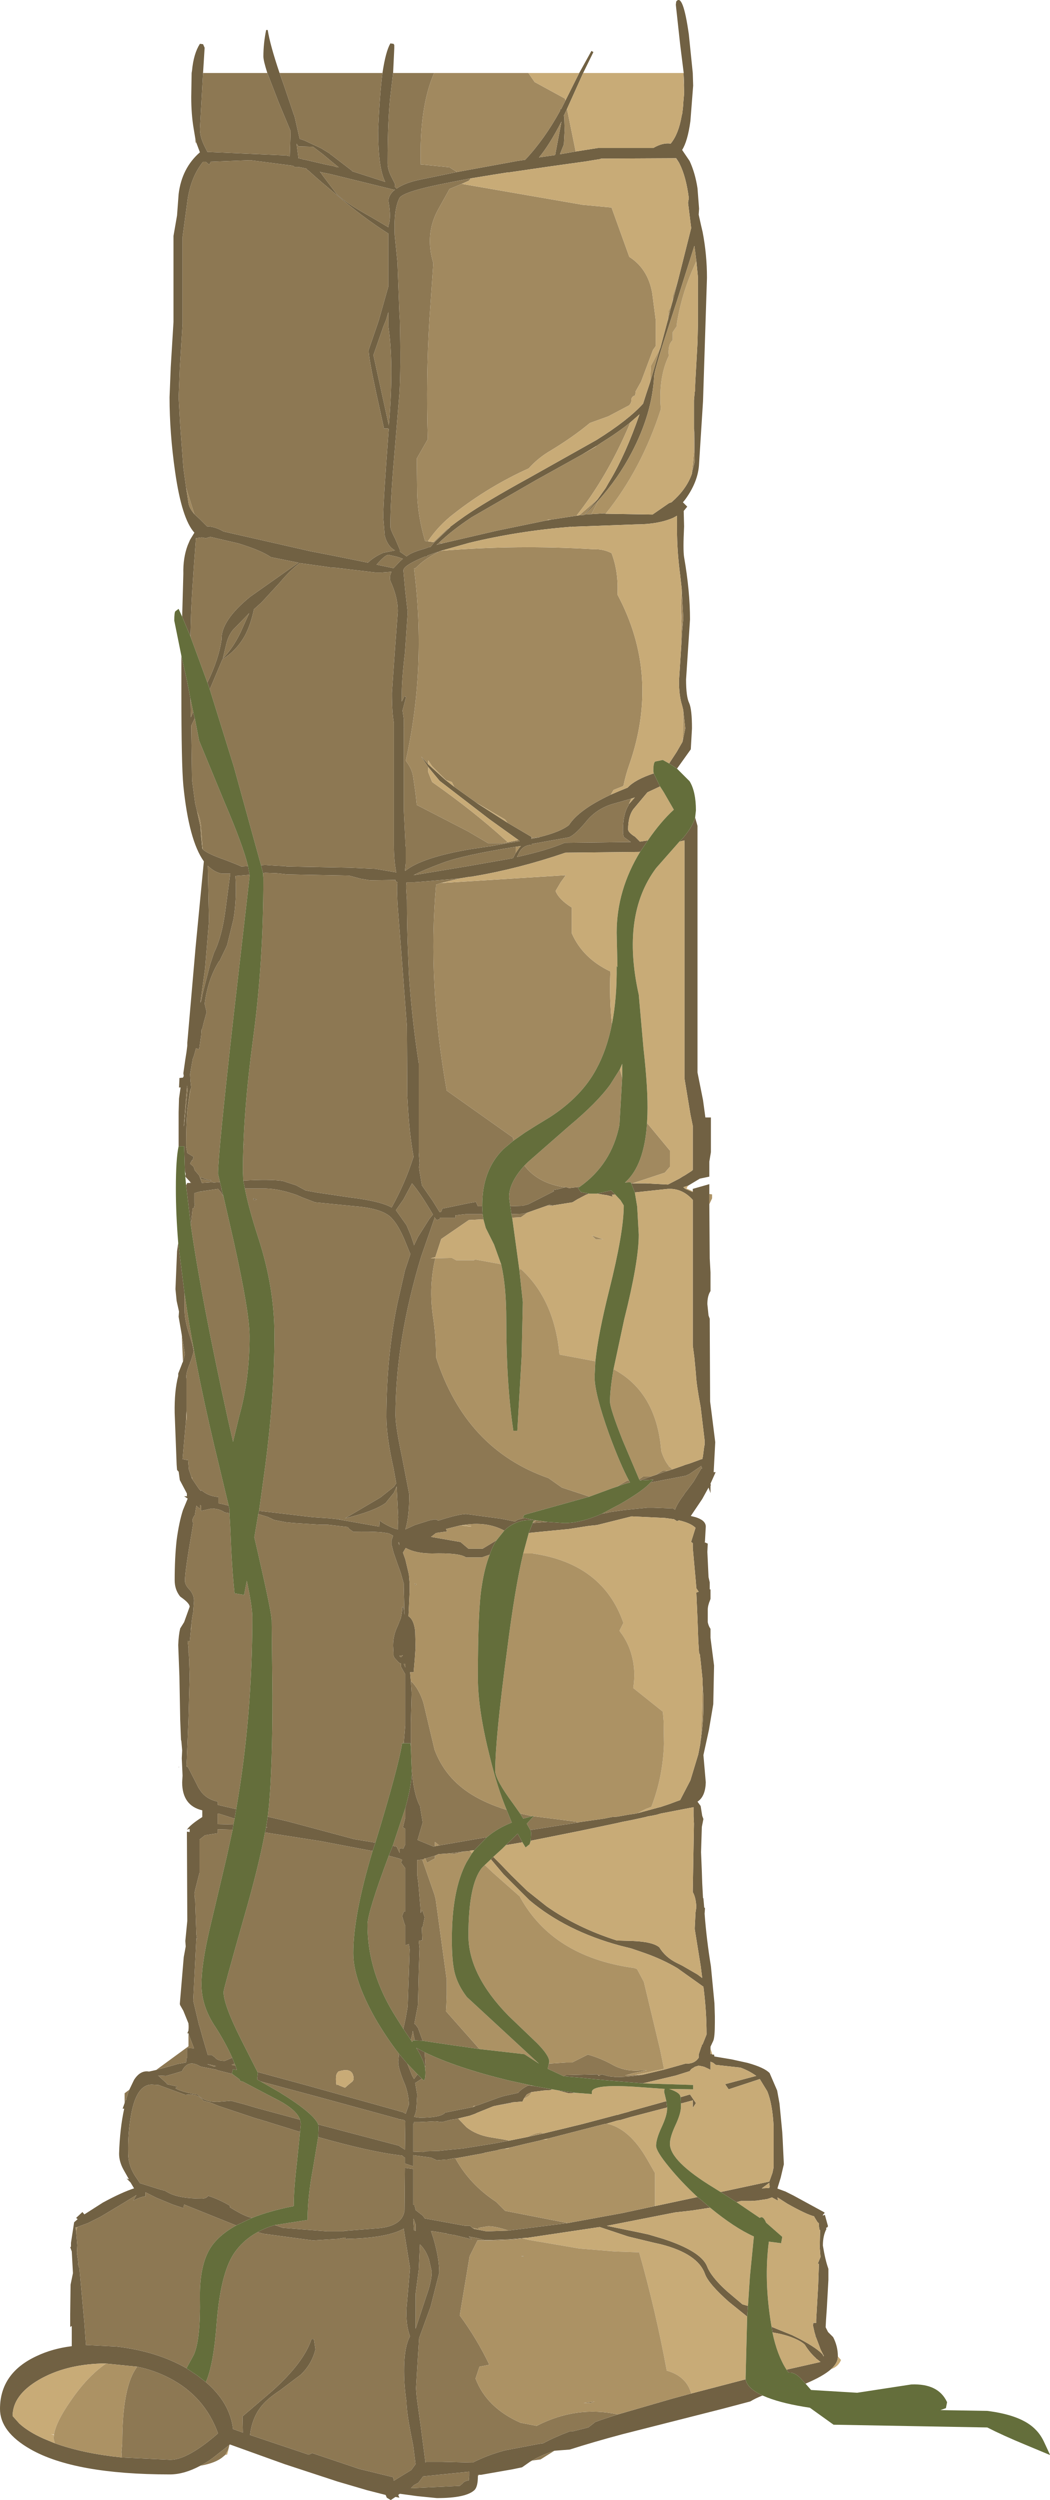 <?xml version="1.0" encoding="UTF-8" standalone="no"?>
<svg xmlns:ffdec="https://www.free-decompiler.com/flash" xmlns:xlink="http://www.w3.org/1999/xlink" ffdec:objectType="frame" height="316.8px" width="133.15px" xmlns="http://www.w3.org/2000/svg">
  <g transform="matrix(1.0, 0.0, 0.0, 1.0, -66.55, -158.4)">
    <use ffdec:characterId="1444" height="316.8" transform="matrix(1.0, 0.0, 0.0, 1.0, 66.55, 158.4)" width="133.15" xlink:href="#shape0"/>
  </g>
  <defs>
    <g id="shape0" transform="matrix(1.0, 0.0, 0.0, 1.0, -66.55, -158.4)">
      <path d="M102.0 167.65 L102.55 169.2 103.85 173.05 103.9 173.05 103.9 173.15 104.55 176.0 105.15 176.2 105.25 176.25 107.3 177.2 107.7 177.45 108.35 177.85 108.45 177.95 108.5 178.0 108.6 178.05 111.2 180.05 111.2 180.1 115.4 181.45 Q114.5 179.7 114.5 174.85 114.7 170.4 115.05 167.65 115.45 164.95 116.05 163.9 L116.45 163.95 116.55 164.1 116.55 164.5 116.4 167.65 116.1 170.15 Q115.7 173.3 115.7 179.1 115.7 179.85 116.15 180.75 L116.65 181.75 116.6 182.05 116.85 182.3 Q117.9 181.55 119.9 181.15 L124.5 180.2 132.15 178.8 133.15 178.65 Q135.6 176.05 137.6 172.4 L137.55 172.2 137.7 172.25 138.25 171.15 140.0 167.65 141.55 164.85 141.8 165.0 140.5 167.65 138.45 172.2 138.05 173.05 138.1 173.3 138.15 174.9 138.05 176.7 137.55 177.95 139.55 177.6 142.4 177.15 149.4 177.15 Q150.6 176.45 151.6 176.6 152.6 175.4 153.0 173.05 L153.1 172.65 153.1 172.5 153.15 172.1 153.2 171.55 153.2 171.4 153.3 170.3 153.3 169.15 153.25 167.65 152.8 164.05 152.25 159.0 152.3 158.6 Q153.15 157.45 153.9 162.75 L154.4 167.65 154.45 169.25 154.1 173.75 Q153.75 176.3 153.05 177.4 L154.0 178.8 Q154.7 180.3 155.0 182.25 L155.2 184.85 155.15 185.6 155.45 186.95 155.65 187.8 Q156.2 190.65 156.2 193.6 L155.7 209.25 155.45 213.2 155.2 217.15 Q155.1 219.45 153.4 221.75 L153.15 222.05 153.7 222.6 153.25 223.15 153.3 225.1 Q153.15 228.1 153.3 229.0 154.05 233.3 154.05 236.9 L153.55 244.5 Q153.55 246.7 153.95 247.5 154.3 248.3 154.3 250.7 L154.15 253.35 152.4 255.8 151.4 255.15 152.35 253.7 153.1 252.4 153.45 250.7 153.2 248.45 153.2 248.4 153.05 247.8 Q152.65 246.55 152.65 244.7 L152.95 240.1 153.05 238.35 153.2 236.75 153.0 233.05 152.8 231.25 Q152.4 228.2 152.4 225.55 L152.4 225.1 152.4 223.75 151.95 224.0 Q150.05 224.85 147.15 224.85 L139.05 225.15 139.0 225.2 138.95 225.15 Q132.15 225.7 126.0 227.2 L122.45 228.2 122.3 228.25 122.15 228.3 122.15 228.35 122.0 228.35 120.75 228.8 120.65 228.95 120.5 228.9 119.9 229.15 Q117.7 230.1 117.7 230.7 L117.95 233.4 118.25 236.0 117.9 241.1 117.8 241.95 Q117.5 244.7 117.5 246.15 L117.5 247.3 117.7 246.9 117.8 246.65 118.05 246.7 117.6 248.4 117.6 248.5 117.75 249.5 117.75 250.5 117.8 250.7 117.75 250.6 117.75 260.95 117.95 265.0 117.95 265.35 118.0 265.75 118.0 266.15 118.0 267.8 117.9 268.75 117.95 268.75 Q120.05 267.05 126.25 266.0 L128.95 265.6 130.85 265.25 132.45 265.0 132.3 264.85 128.6 262.2 122.3 257.35 120.85 255.6 119.95 254.25 120.85 255.25 123.0 257.2 124.15 258.1 126.95 260.1 127.0 260.15 130.9 262.65 133.95 264.45 133.95 264.6 133.9 264.7 134.95 264.5 135.0 264.45 135.05 264.45 Q137.65 263.8 138.7 262.95 139.95 261.0 144.0 259.1 L145.05 258.65 146.15 258.2 Q147.05 257.2 149.45 256.4 L150.25 258.05 148.65 258.8 146.85 260.95 Q146.2 261.85 146.2 263.5 146.2 263.85 146.95 264.35 L147.05 264.4 147.7 265.05 148.7 264.9 148.4 265.35 147.75 266.3 147.65 266.35 138.25 266.45 Q132.25 268.5 126.55 269.45 L126.15 269.5 126.1 269.5 124.9 269.7 119.75 270.15 118.95 270.2 118.1 270.2 118.05 270.6 118.05 270.8 118.05 270.95 118.15 272.45 Q118.15 275.95 118.3 279.35 L118.4 281.85 Q118.8 287.7 119.65 293.15 L119.65 302.9 119.65 304.45 119.75 305.8 119.7 306.2 119.65 306.2 119.7 306.4 119.7 306.55 120.05 308.6 121.4 310.55 122.3 312.0 122.5 311.95 122.65 311.55 123.4 311.4 125.8 310.9 126.9 310.7 127.15 311.25 127.7 311.25 127.75 312.25 125.9 312.25 125.6 312.25 124.3 312.4 124.3 312.7 123.1 312.7 122.95 312.7 122.35 312.7 122.35 312.75 122.3 312.85 122.25 312.9 121.9 313.0 121.75 312.75 121.7 312.75 121.65 312.75 121.7 312.65 121.65 312.65 121.65 312.75 119.95 317.65 Q116.7 328.35 116.7 337.75 116.7 339.15 117.55 343.15 L118.45 347.8 Q118.45 350.6 117.95 352.2 L119.15 351.65 121.05 351.05 121.1 351.05 121.25 351.0 121.4 351.0 121.45 350.95 121.9 350.95 122.1 351.1 Q124.1 350.45 125.15 350.3 L125.6 350.25 125.65 350.25 130.1 350.85 131.85 351.2 131.95 351.15 Q132.2 350.95 132.5 350.9 L133.05 350.75 134.5 351.05 134.2 351.15 134.25 351.05 Q132.05 350.85 130.5 352.35 128.25 351.15 125.25 351.65 L125.0 351.7 124.9 351.7 123.1 352.15 123.25 352.45 121.85 352.65 121.2 353.15 124.95 353.8 125.95 354.65 127.75 354.65 129.4 353.65 129.5 353.6 Q129.0 354.35 128.65 355.4 L127.65 355.75 125.65 355.75 Q124.8 355.15 121.35 355.25 119.25 355.25 118.0 354.55 L117.7 355.05 117.65 355.15 117.95 356.0 118.4 357.9 118.5 359.1 118.5 359.15 118.5 359.5 118.5 360.0 118.35 363.2 Q119.05 363.65 119.2 365.15 L119.25 367.15 119.15 368.6 119.0 370.3 118.55 370.3 118.65 371.4 118.75 372.95 118.65 376.7 118.65 379.8 118.6 379.3 117.75 379.3 117.95 376.95 117.95 370.55 117.85 370.4 117.4 369.6 117.4 369.2 117.15 369.1 116.55 368.45 116.45 368.15 116.45 367.85 116.45 367.8 116.4 366.95 Q116.4 365.6 117.0 364.4 L117.15 364.0 117.2 364.0 117.2 363.9 117.4 363.4 117.4 363.35 117.5 362.85 117.55 362.45 117.55 362.4 117.55 362.0 117.75 362.15 117.85 363.05 117.75 359.45 117.75 359.05 117.35 357.65 116.95 356.55 116.45 355.1 116.25 354.3 116.2 354.25 116.2 353.95 116.2 353.6 116.4 353.0 115.85 352.7 114.85 352.55 114.8 352.55 Q113.5 352.45 111.35 352.5 L110.85 352.15 110.65 351.9 108.1 351.6 107.15 351.6 103.95 351.4 102.85 351.3 101.55 351.05 101.3 351.0 100.8 350.75 100.65 350.7 100.6 350.65 100.45 350.6 99.3 350.25 99.4 349.85 106.2 350.65 108.35 350.8 109.25 350.9 109.7 350.9 109.55 350.95 114.65 351.85 114.65 351.7 114.7 351.1 115.15 351.4 Q116.25 352.05 117.0 352.2 L117.0 351.65 117.05 350.65 116.85 346.75 116.5 347.55 115.45 348.85 Q114.0 349.9 110.3 350.8 L114.8 348.15 116.5 346.8 116.8 346.35 116.5 344.7 116.5 344.65 Q115.55 340.5 115.55 337.95 115.55 331.15 116.7 324.8 L116.95 323.55 117.9 319.4 118.6 317.3 118.5 317.1 117.95 315.75 117.85 315.5 Q117.05 313.65 116.3 312.85 115.25 311.55 111.55 311.25 L106.5 310.75 104.8 310.1 104.6 310.0 104.45 309.95 104.25 309.85 Q102.0 309.05 100.25 309.0 L100.15 309.0 99.15 309.0 97.6 309.0 97.4 308.0 Q100.8 307.8 102.4 308.05 L104.1 308.6 105.3 309.25 106.65 309.5 111.05 310.15 Q114.75 310.6 116.2 311.4 L116.25 311.35 Q117.95 308.25 118.9 305.25 L119.0 305.0 Q118.45 302.0 118.25 298.15 L118.2 297.3 118.15 288.45 117.5 279.85 117.0 273.45 116.95 272.7 116.9 271.3 116.9 270.65 116.95 270.2 116.7 270.05 116.7 269.9 113.5 269.95 112.3 269.75 110.8 269.35 102.9 269.2 102.55 269.15 102.1 269.1 101.6 269.05 100.15 269.0 99.9 269.05 99.65 268.05 100.15 268.0 101.55 268.1 102.65 268.15 102.95 268.2 103.2 268.2 110.9 268.35 114.15 268.5 116.8 268.95 Q116.5 267.45 116.5 265.45 L116.5 263.5 116.5 262.0 116.5 261.7 116.5 260.9 116.5 250.0 Q116.25 248.7 116.25 246.2 L116.65 240.5 117.0 235.85 Q117.0 234.05 116.05 232.0 115.9 231.45 116.2 230.85 L114.9 230.95 114.6 230.95 114.4 230.95 114.2 230.95 109.2 230.35 108.45 230.3 107.8 230.2 104.55 229.75 Q103.3 230.7 102.05 232.2 L99.7 234.75 98.75 235.6 Q98.35 237.5 97.65 238.85 96.6 240.8 94.75 241.95 L93.15 245.75 92.85 244.9 Q94.3 241.9 94.65 239.45 94.55 237.05 98.3 234.0 L104.4 229.7 100.9 229.0 Q99.7 228.15 96.75 227.25 L93.3 226.45 93.15 226.45 92.65 226.6 92.15 226.5 91.4 226.6 Q90.8 234.3 90.75 237.1 L90.7 239.05 89.65 236.55 89.8 231.1 Q89.75 229.1 90.35 227.5 L90.65 226.8 91.2 225.9 Q89.6 224.15 88.75 218.15 88.05 213.25 88.05 208.75 L88.2 204.95 88.55 199.2 88.55 188.3 89.0 185.7 89.2 183.0 Q89.6 179.7 91.9 177.7 L91.45 176.5 91.3 175.85 91.1 174.65 Q90.8 172.85 90.8 170.7 L90.85 167.65 90.9 167.35 Q91.1 165.2 91.9 163.95 L92.3 164.0 92.5 164.45 92.3 167.65 91.9 174.75 Q91.9 175.8 92.55 177.05 L92.85 177.65 102.85 178.1 103.3 178.2 103.4 175.0 101.9 171.4 100.45 167.65 Q99.95 166.1 99.95 165.55 99.95 163.9 100.3 162.2 L100.5 162.2 Q100.8 164.1 102.0 167.65 M91.2 223.55 L91.9 224.2 92.8 225.1 Q93.75 225.1 94.9 225.75 L105.9 228.25 108.75 228.8 113.2 229.7 Q114.0 228.95 115.15 228.45 L116.65 228.15 Q115.7 227.65 115.35 226.3 L115.15 223.95 Q115.15 221.95 115.85 212.75 L115.8 212.75 115.75 212.7 115.25 212.7 114.25 208.15 Q113.3 203.75 113.3 202.75 L114.4 199.55 114.6 198.95 115.8 194.7 115.8 188.0 Q112.5 185.9 109.25 183.1 L107.35 181.5 106.6 180.85 105.65 180.0 105.6 180.0 105.45 179.85 105.45 179.8 105.35 179.75 104.4 179.55 104.35 179.6 104.3 179.55 103.9 179.55 103.7 179.4 98.3 178.7 96.95 178.75 93.25 178.9 93.2 179.1 93.05 179.25 92.65 178.9 92.3 178.9 Q90.8 180.75 90.35 183.6 L89.7 188.4 89.7 199.45 89.35 205.0 89.2 208.75 89.4 212.3 89.8 217.65 90.15 220.2 90.45 222.15 Q90.55 222.8 91.2 223.55 M126.25 181.0 L123.65 181.5 Q117.65 182.65 117.2 183.5 116.45 184.95 116.6 188.2 L116.95 191.65 117.2 198.15 117.25 198.95 Q117.4 205.1 117.2 208.25 L116.5 216.7 Q116.05 221.85 116.05 225.15 116.05 225.5 116.65 226.65 L117.25 228.05 117.25 228.3 118.1 228.9 118.4 228.7 Q118.9 228.35 120.5 227.9 L120.9 227.75 121.15 227.7 121.65 227.1 123.65 225.2 123.65 225.15 Q124.5 224.5 125.5 223.8 128.1 222.0 133.65 218.95 L142.2 214.15 Q146.2 211.65 148.1 209.55 L148.5 208.3 149.0 206.8 150.2 202.7 150.3 202.45 151.2 199.1 151.25 198.95 151.65 197.25 151.85 196.55 152.5 194.05 154.2 187.3 153.8 184.1 153.9 183.5 Q153.55 180.8 152.75 179.2 L152.65 179.0 152.3 178.45 152.25 178.45 142.75 178.5 142.7 178.55 141.75 178.7 140.85 178.85 136.2 179.5 131.05 180.25 130.9 180.25 129.0 180.55 126.25 181.0 M107.45 179.15 L107.6 179.2 108.85 179.45 109.3 179.6 109.5 179.6 108.7 178.95 107.5 177.95 106.25 177.0 104.4 176.95 104.15 176.6 104.4 178.45 104.85 178.55 104.95 178.6 105.05 178.6 105.5 178.7 107.2 179.1 107.45 179.15 M116.55 182.5 L116.65 182.45 116.55 182.45 108.4 180.45 107.4 180.25 107.2 180.2 107.1 180.15 107.35 180.45 107.4 180.55 109.25 183.0 Q110.35 184.1 113.6 185.9 L115.8 187.2 115.8 187.0 Q116.2 186.0 115.8 183.85 115.85 183.1 116.55 182.5 M136.95 178.05 L137.75 173.8 Q136.2 176.8 134.9 178.35 L136.95 178.05 M143.35 223.5 L149.3 223.6 151.4 222.15 151.7 222.05 Q153.55 220.45 154.25 218.55 L154.3 218.4 154.3 218.3 154.65 216.9 154.6 213.1 154.55 212.75 154.55 212.65 154.55 209.15 154.65 208.05 154.7 207.95 154.7 207.2 155.0 201.8 155.05 199.7 155.05 198.95 155.05 193.45 154.85 191.45 154.7 190.25 154.6 189.55 152.4 196.5 151.6 198.95 Q149.55 205.2 149.5 206.05 149.25 210.8 146.65 215.75 144.95 219.0 142.45 221.8 L140.75 223.6 141.55 223.55 143.15 223.45 143.35 223.5 M140.35 216.0 L134.5 219.25 126.35 223.95 Q123.8 225.65 122.2 227.2 L121.9 227.45 122.65 227.25 129.55 225.65 135.85 224.35 136.4 224.25 139.65 223.75 140.0 223.7 140.65 223.65 142.35 221.65 143.35 220.25 143.75 219.55 143.9 219.3 Q145.9 215.95 147.65 210.9 L146.45 211.95 Q144.9 213.2 142.8 214.5 L142.2 214.9 140.35 216.0 M115.5 198.95 L115.15 199.8 113.9 203.4 115.85 212.3 115.9 211.85 Q116.5 204.4 115.8 199.75 L115.8 197.95 115.5 198.95 M89.55 241.5 L90.25 244.6 90.7 246.9 90.75 249.3 91.05 248.6 91.25 249.4 90.8 250.35 90.9 257.25 91.3 260.2 91.55 261.25 91.95 263.1 92.05 264.5 92.2 265.9 92.25 266.0 Q92.75 266.55 95.05 267.35 96.5 267.9 97.15 268.2 L98.0 268.15 98.2 269.25 96.4 269.4 Q96.6 272.25 96.15 274.9 L95.35 278.15 95.15 278.6 94.4 280.15 94.3 280.25 Q92.9 282.5 92.5 285.6 L92.75 286.65 92.35 288.1 92.2 288.75 92.2 288.7 92.1 288.9 92.05 289.65 91.8 291.35 91.4 291.25 91.15 292.15 90.95 292.7 90.95 292.8 90.65 294.5 90.7 295.4 90.75 295.75 90.75 295.85 90.8 296.2 90.7 296.45 90.65 296.65 90.3 299.05 Q90.15 301.0 90.15 303.7 L90.3 304.5 91.1 305.0 90.95 305.45 90.9 305.4 90.65 305.85 91.1 306.25 91.25 306.7 91.8 307.35 92.15 308.3 93.55 308.2 93.6 308.25 94.35 308.2 94.45 308.2 94.65 309.05 94.6 309.05 94.65 309.1 94.9 310.05 94.8 309.8 94.7 309.85 94.75 309.8 94.55 309.45 94.25 309.1 94.2 309.05 92.15 309.35 92.05 309.45 92.05 309.35 91.5 309.5 91.2 309.6 91.2 310.85 91.25 311.0 91.15 311.45 90.95 311.55 90.95 311.75 90.75 313.65 90.15 308.6 90.2 308.5 90.3 308.3 90.65 308.3 90.8 308.3 90.7 308.2 90.05 307.5 90.05 307.45 90.1 307.15 90.0 306.8 89.9 303.65 89.2 303.65 89.2 301.15 89.2 299.35 89.25 297.6 89.45 296.2 89.25 296.2 89.3 295.2 89.3 295.0 89.75 294.95 89.85 294.75 89.8 294.4 90.05 292.65 90.2 291.7 90.3 290.9 90.3 290.55 91.35 278.45 92.4 267.55 Q90.5 264.9 89.8 257.95 89.55 255.25 89.55 246.2 L89.55 241.5 M89.15 315.9 L89.95 322.3 89.95 324.3 Q89.95 325.65 90.5 327.35 L90.6 327.65 90.95 328.8 91.1 329.55 91.1 329.6 91.05 329.85 90.95 330.2 90.75 330.85 90.65 331.05 90.65 331.15 90.55 331.35 Q90.05 332.65 90.2 333.1 L90.2 334.45 90.2 337.2 90.15 338.2 89.7 343.3 90.2 343.4 90.4 343.4 90.5 344.6 90.85 345.65 90.95 345.85 91.7 346.95 91.75 347.0 91.8 347.1 91.95 347.25 92.0 347.3 92.05 347.35 92.05 347.2 Q92.95 348.0 94.25 348.1 L94.25 348.9 94.8 349.0 95.55 349.2 95.65 349.6 95.65 350.15 95.05 350.05 Q94.45 349.6 93.4 349.55 L92.05 349.85 92.05 349.2 91.9 349.1 91.9 349.6 91.45 349.2 91.3 350.1 91.25 350.4 Q90.95 350.75 90.95 351.15 L91.05 351.45 90.85 352.65 Q90.0 357.5 90.0 358.7 90.0 359.25 90.6 359.85 91.15 360.5 91.15 361.25 L91.05 362.65 90.9 363.5 90.8 364.4 90.75 364.95 90.65 366.0 90.6 366.4 90.35 366.35 90.45 367.25 90.45 367.45 90.45 367.65 90.45 367.7 90.45 367.85 90.5 368.05 90.5 368.15 90.55 368.95 90.55 369.1 90.55 369.15 90.55 369.3 90.6 370.8 90.45 376.3 90.25 381.0 90.25 381.2 90.2 382.1 90.2 382.25 90.25 382.25 90.3 382.2 90.3 382.25 90.35 382.35 90.4 382.35 91.4 384.3 91.75 385.0 91.8 385.05 91.85 385.15 91.9 385.2 Q92.6 386.35 94.15 386.7 L94.15 387.1 95.2 387.35 96.5 387.65 96.3 388.85 94.25 388.2 94.15 388.25 94.15 389.55 96.15 389.6 96.05 390.25 94.15 390.2 94.15 390.7 92.55 390.95 91.85 391.5 91.85 395.7 91.3 397.85 91.2 398.35 91.25 398.85 91.25 398.95 91.3 399.05 91.3 399.25 91.45 403.55 91.55 404.1 91.45 404.0 91.4 405.0 91.05 411.9 91.8 415.05 91.85 415.15 92.25 416.6 92.9 418.8 93.4 418.8 93.8 419.1 Q94.1 419.55 95.05 419.55 L96.0 419.15 96.3 419.9 95.9 420.05 96.4 420.15 96.6 420.7 96.1 420.6 95.95 421.15 96.0 421.2 94.2 420.75 93.95 420.65 92.15 420.3 91.95 420.25 Q90.4 419.3 89.65 420.8 L89.65 420.85 88.65 421.15 87.6 421.45 86.6 421.4 87.75 422.45 87.7 422.5 89.05 422.8 88.8 423.0 Q89.05 423.25 90.4 423.6 L91.45 423.8 91.6 423.8 Q92.4 424.75 94.1 424.75 L95.85 424.6 97.7 425.1 99.05 425.5 99.6 425.65 104.6 427.0 104.7 427.5 104.6 428.55 99.6 427.0 99.05 426.85 97.7 426.4 94.25 425.25 93.15 424.8 92.35 424.6 Q91.75 423.8 90.65 423.8 L90.05 423.85 86.65 422.6 85.8 422.55 Q83.75 422.55 83.1 426.8 82.75 428.95 82.8 431.2 82.8 432.95 83.9 434.45 L84.3 435.05 86.7 435.8 87.25 435.95 87.45 436.0 87.9 436.25 Q89.3 437.0 92.15 437.0 92.7 437.0 92.95 436.65 94.35 437.1 95.7 437.9 L95.7 438.1 Q97.15 439.0 98.0 439.3 L98.5 439.45 96.5 440.4 89.9 437.75 89.8 438.2 88.45 437.75 86.4 436.9 85.0 436.2 85.0 436.5 85.0 436.7 Q84.3 436.8 83.45 437.25 L83.85 436.55 82.05 437.65 81.3 438.1 79.3 439.3 77.7 440.1 76.35 440.6 76.05 440.7 76.15 440.7 76.2 441.15 76.35 442.9 76.3 443.9 76.5 445.25 76.4 445.25 76.55 445.6 76.55 445.7 76.6 445.7 76.7 446.75 77.25 452.8 77.45 455.55 81.35 455.75 Q86.45 456.35 90.2 458.5 L91.55 459.4 92.65 460.25 Q95.7 462.85 96.1 466.2 L97.35 466.65 97.3 464.6 101.1 461.35 Q105.1 457.75 106.05 454.8 L106.35 454.8 106.55 456.1 Q106.1 457.95 104.7 459.3 L102.05 461.3 Q100.3 462.45 99.55 463.5 98.5 464.9 98.25 466.95 L98.85 467.15 105.7 469.45 106.15 469.25 112.1 471.25 116.4 472.3 116.5 472.75 117.3 472.25 118.7 471.4 119.25 470.65 118.95 468.3 118.65 466.8 Q118.1 463.95 118.1 462.75 117.75 460.45 117.8 458.3 117.85 455.7 118.55 454.45 118.0 453.0 118.1 450.9 L118.55 445.8 118.15 443.35 117.75 440.85 117.75 440.8 Q115.65 442.0 110.5 442.1 L110.4 442.2 110.35 441.95 110.25 441.95 109.4 442.1 106.25 442.3 99.95 441.45 99.2 441.25 Q100.2 440.7 101.4 440.35 L102.4 440.7 108.05 441.15 108.6 441.15 110.2 441.15 110.15 441.1 114.6 440.75 Q117.6 440.45 117.85 438.5 L117.9 433.1 118.95 433.25 118.95 437.8 119.1 437.8 119.25 438.4 119.25 438.45 120.15 439.15 120.45 439.55 120.5 439.55 120.6 439.55 125.55 440.45 126.15 440.45 126.45 440.7 126.7 440.85 128.25 441.15 131.05 441.05 138.55 440.1 145.4 438.85 149.35 438.0 149.6 437.95 155.0 436.8 155.5 437.2 156.6 438.15 154.35 438.5 152.15 438.75 143.5 440.45 147.65 441.3 148.8 441.55 150.65 442.1 Q155.4 443.65 156.2 445.55 156.7 446.9 158.75 448.75 L160.7 450.4 161.4 450.6 161.3 451.95 159.0 450.1 Q156.4 447.8 155.95 446.55 155.05 444.0 150.4 442.8 L149.3 442.55 146.2 441.8 145.9 441.7 142.6 440.6 133.55 441.95 132.95 442.0 132.85 442.0 131.1 442.15 128.4 442.25 128.05 442.25 127.05 442.0 126.0 441.8 126.25 442.05 126.35 442.15 124.1 441.6 123.65 441.55 123.2 441.45 123.15 441.4 123.0 441.4 122.5 441.3 121.55 441.15 121.2 441.1 121.5 442.0 Q122.25 444.55 122.25 446.4 L121.15 450.7 119.8 454.4 119.7 454.65 119.5 457.75 119.3 461.05 119.4 462.25 119.9 465.85 120.5 470.45 120.6 470.35 122.55 470.35 126.5 470.45 Q128.35 469.5 130.6 468.9 L134.8 468.1 135.45 468.0 Q136.7 467.3 138.8 466.5 L139.15 466.5 141.15 466.0 141.8 465.5 142.05 465.3 142.9 465.0 143.95 464.65 144.9 464.35 151.8 462.35 154.2 461.7 161.1 459.9 Q161.3 461.05 163.25 461.95 162.35 462.3 161.7 462.7 L158.3 463.6 145.5 466.85 Q141.75 467.85 138.8 468.8 L136.85 468.95 136.15 469.2 Q135.05 469.6 134.0 470.2 L133.75 470.35 132.75 471.05 131.55 471.3 127.55 472.0 127.25 472.0 127.15 472.0 127.15 472.15 127.15 472.2 Q127.15 473.45 126.75 473.9 125.7 474.95 121.95 474.95 L119.45 474.7 117.25 474.4 117.05 474.55 117.2 474.9 116.7 474.8 116.1 475.2 115.6 474.9 115.45 474.55 113.1 473.95 109.35 472.85 102.65 470.65 99.45 469.5 95.7 468.15 95.65 468.2 93.55 469.85 Q92.75 470.45 91.95 470.85 89.9 471.95 88.1 471.95 76.0 471.95 70.4 468.75 66.55 466.55 66.55 463.65 66.55 459.1 71.2 456.95 73.2 456.0 75.65 455.7 L75.65 454.15 75.65 453.15 75.45 453.25 75.45 452.35 75.45 451.65 75.5 447.9 75.8 446.45 75.65 443.7 75.45 443.15 75.5 443.15 75.5 443.1 75.55 443.1 75.55 442.6 75.95 440.0 76.4 439.6 76.2 439.45 77.0 438.7 77.25 439.0 79.6 437.5 Q82.0 436.2 83.55 435.7 L83.1 434.95 82.6 434.45 82.9 434.55 82.25 433.4 Q81.65 432.35 81.65 431.3 81.75 428.1 82.3 425.6 L82.1 425.6 82.35 424.9 82.45 424.5 82.55 424.5 82.55 424.4 82.85 423.45 82.95 423.2 83.55 421.95 Q84.35 420.7 85.45 420.9 L86.35 420.7 88.55 420.1 89.05 419.95 90.15 419.75 90.15 419.7 90.2 419.25 90.3 419.1 90.3 417.9 90.95 417.95 91.15 417.95 90.5 416.25 90.45 416.05 90.3 416.05 90.45 415.7 90.5 415.25 90.45 414.8 89.8 413.2 89.4 412.5 89.35 412.35 89.85 406.4 90.1 405.05 90.05 404.35 90.3 401.8 90.25 390.5 90.6 390.55 90.6 390.4 90.6 390.15 90.25 390.25 Q90.7 389.6 92.2 388.65 L92.2 387.8 Q89.65 387.2 89.65 384.25 L89.7 383.4 89.6 381.2 89.65 380.2 89.55 379.05 89.5 378.85 89.4 376.3 89.3 370.8 89.15 366.85 Q89.2 365.55 89.4 364.75 L89.9 363.95 90.6 362.0 Q90.6 361.55 89.45 360.75 L89.35 360.65 Q88.7 359.8 88.7 358.65 88.7 355.8 88.95 353.55 89.25 351.3 89.75 349.75 L90.35 348.3 89.9 348.0 90.25 348.0 90.25 347.65 89.35 345.95 89.2 344.85 89.15 344.85 89.0 344.65 88.95 344.0 88.7 337.45 Q88.65 334.65 89.15 332.75 L89.15 332.45 89.6 331.3 89.65 331.15 89.75 330.95 90.0 330.0 89.8 328.8 89.6 327.55 89.2 325.25 89.25 324.6 88.95 323.25 88.9 322.75 88.8 321.75 89.0 316.95 89.15 315.9 M106.9 429.2 L106.95 427.95 106.9 427.6 117.15 430.3 117.2 430.35 117.35 430.45 117.9 430.8 117.95 427.2 117.8 427.05 117.3 426.95 117.15 426.95 117.1 426.9 107.05 424.15 99.6 422.15 99.15 421.9 99.25 421.05 99.2 420.95 105.45 422.65 116.95 425.85 117.1 425.9 117.15 425.9 117.25 425.95 117.45 426.0 117.55 426.0 118.0 426.25 118.4 425.1 Q118.4 423.95 117.95 422.65 L117.7 422.05 Q117.05 420.4 117.05 419.65 L117.15 418.65 118.2 419.9 118.8 421.4 119.05 421.85 119.5 421.25 120.0 421.75 120.05 421.8 119.2 422.35 119.45 423.8 119.35 425.55 119.3 425.95 119.2 426.3 119.05 426.65 119.75 426.75 Q122.25 426.75 122.9 426.2 L123.0 426.1 126.5 425.4 126.55 425.4 126.75 425.3 126.85 425.25 127.2 425.15 129.8 424.2 130.45 424.0 132.25 423.6 Q132.65 423.1 133.55 422.65 L134.35 422.75 136.6 423.15 136.35 423.25 136.3 423.25 135.5 423.3 133.95 423.5 133.35 423.8 133.0 424.3 132.85 424.6 132.8 424.7 132.75 424.7 131.55 424.8 129.3 425.25 129.1 425.3 127.0 426.15 126.9 426.2 126.8 426.25 126.1 426.5 125.05 426.75 124.65 426.85 124.45 426.9 123.75 427.0 122.6 427.3 121.75 427.2 119.7 427.3 119.05 427.3 119.05 427.55 118.95 427.5 118.95 431.05 120.2 431.1 120.55 431.0 122.25 430.95 123.15 430.85 125.25 430.65 129.3 430.0 131.15 429.65 133.4 429.2 135.45 428.75 138.55 428.0 140.4 427.55 144.75 426.4 144.85 426.4 145.15 426.3 146.25 426.0 146.55 425.9 151.05 424.65 151.15 425.45 146.75 426.6 146.55 426.65 145.2 427.05 144.85 427.1 143.65 427.45 143.5 427.5 143.2 427.55 142.4 427.75 136.0 429.4 135.5 429.5 135.15 429.6 134.95 429.65 133.2 430.05 131.15 430.55 130.45 430.7 130.3 430.7 130.05 430.75 129.8 430.8 129.7 430.85 127.95 431.2 127.85 431.25 125.1 431.75 124.3 431.9 124.3 431.85 123.75 431.95 123.25 432.05 123.1 432.05 121.95 432.15 121.2 431.8 118.95 431.5 118.95 432.9 117.9 432.55 117.9 431.8 117.85 431.8 117.55 431.55 117.15 431.5 Q113.45 431.05 106.9 429.2 M100.15 390.6 L100.3 389.95 100.5 389.95 100.3 389.9 100.5 388.6 103.05 389.2 111.45 391.45 114.15 391.9 113.9 392.65 113.8 392.95 113.5 392.9 107.2 391.7 100.15 390.6 M97.05 238.55 L98.15 236.1 96.1 238.2 Q95.45 239.0 95.2 240.2 L94.8 241.85 Q96.05 240.6 97.05 238.55 M117.2 229.05 L116.9 228.95 115.8 228.7 Q115.4 228.7 114.3 229.95 L116.45 230.4 117.3 229.5 117.65 229.2 117.2 229.05 M94.65 269.1 Q93.7 268.9 92.9 268.1 L93.05 275.1 92.55 281.15 92.1 284.4 92.05 284.75 91.95 285.45 92.05 285.3 92.2 284.6 92.25 284.3 93.2 280.6 93.7 279.1 Q94.7 277.1 95.15 273.65 L95.75 269.1 94.65 269.1 M90.25 295.95 L90.25 296.15 90.25 296.2 89.85 301.15 89.9 300.95 90.35 296.45 90.25 295.95 M146.3 260.3 L147.05 259.45 146.6 259.6 144.5 260.2 Q142.4 260.75 141.05 262.3 139.55 264.15 138.7 264.5 L133.95 265.35 134.05 265.45 Q132.8 265.45 132.3 266.6 L132.1 267.0 Q135.95 266.15 138.15 265.2 L146.55 265.1 145.7 264.5 Q145.55 264.3 145.55 263.65 145.55 261.55 146.25 260.45 L146.3 260.3 M154.7 262.0 L155.0 263.05 155.0 294.3 155.7 297.8 156.0 300.0 156.7 300.0 156.7 304.4 156.5 305.6 156.5 307.5 155.3 307.75 153.8 308.65 153.3 308.8 153.2 308.85 153.45 309.05 154.4 309.45 154.4 309.35 154.4 309.05 156.5 308.45 156.5 309.7 156.5 311.0 156.55 317.85 156.65 319.65 156.65 321.1 156.65 322.0 Q156.25 322.6 156.25 323.65 L156.4 325.1 156.55 325.5 156.6 336.0 156.8 337.55 157.25 341.15 157.05 344.95 157.3 344.95 156.65 346.4 156.7 346.65 156.65 346.65 156.65 347.6 156.4 346.9 155.6 348.35 154.15 350.5 154.75 350.65 Q156.05 351.05 156.05 351.85 L155.95 353.65 155.95 353.7 155.9 353.85 155.95 353.85 156.3 354.0 156.25 355.05 156.4 358.25 156.55 358.9 156.55 359.8 156.65 359.8 156.65 361.0 156.6 361.15 Q156.3 361.85 156.3 362.4 L156.3 363.95 Q156.4 364.45 156.65 364.8 L156.65 365.95 157.1 369.45 157.0 374.35 156.45 377.6 155.75 380.8 156.05 384.25 Q156.0 386.05 155.0 386.7 L155.4 387.25 155.6 388.5 155.75 388.9 155.55 389.9 155.45 393.1 155.55 395.55 155.6 397.05 155.7 398.9 155.75 398.95 155.85 400.1 155.95 400.2 155.9 400.9 Q156.15 404.2 156.7 407.55 L157.15 412.25 157.2 413.9 157.2 414.7 Q157.2 416.55 157.0 417.0 L156.65 417.75 156.65 418.0 156.65 418.7 156.75 418.65 156.9 418.75 157.1 418.75 157.15 419.0 157.2 419.0 159.3 419.35 161.35 419.8 Q163.5 420.4 164.15 421.1 L165.1 423.3 165.4 424.95 165.75 428.6 165.8 429.5 165.95 432.65 165.55 434.35 165.15 435.65 165.15 435.75 165.2 435.75 166.15 436.1 167.15 436.6 171.1 438.75 171.1 438.85 170.95 439.0 170.9 439.1 170.85 439.15 171.05 439.1 171.15 439.05 171.55 440.5 171.45 440.65 171.3 440.7 171.35 440.85 Q170.9 441.7 170.9 442.95 171.2 444.8 171.6 445.9 L171.6 447.3 171.4 450.9 171.3 452.35 171.25 453.3 171.55 453.9 172.2 454.55 Q172.8 455.7 172.8 457.0 L172.8 457.05 Q172.8 457.8 171.95 458.6 170.95 459.5 168.7 460.45 L168.15 459.85 Q167.35 459.0 166.65 459.05 L166.55 459.05 166.3 458.7 166.4 458.65 170.6 457.7 170.1 457.3 170.0 457.35 170.05 457.25 Q169.25 456.55 168.6 455.5 168.05 455.0 167.0 454.6 166.0 454.2 164.5 453.95 L164.4 453.25 167.0 454.3 168.0 454.8 Q170.25 456.0 170.9 456.8 L170.95 456.8 170.6 456.1 170.4 455.55 170.0 454.5 169.95 454.5 169.95 454.3 169.85 454.0 169.75 453.55 169.65 453.1 169.7 452.65 169.75 452.75 170.05 452.75 170.05 452.35 170.3 448.05 170.4 445.25 170.25 445.25 170.6 444.4 170.5 443.15 170.55 441.0 170.45 440.9 170.4 440.45 170.4 440.15 170.2 439.95 169.8 439.3 169.8 439.25 Q168.8 439.0 166.4 437.65 L165.15 436.85 165.2 437.25 165.0 437.15 164.45 436.85 163.85 437.05 162.55 437.25 161.75 437.3 160.5 437.3 159.95 437.45 157.9 436.15 158.25 436.1 163.85 434.9 164.1 434.85 164.25 434.45 164.5 433.75 164.65 433.05 164.65 427.8 Q164.5 425.0 163.85 423.4 L162.9 421.85 158.95 423.15 158.5 422.5 162.45 421.45 Q161.55 420.8 160.45 420.4 L157.3 420.05 157.0 419.8 156.65 419.65 156.65 420.7 156.6 420.65 156.55 420.65 156.5 420.6 155.85 420.3 155.65 420.25 155.4 420.2 155.15 420.15 154.65 420.3 154.6 420.35 154.5 420.4 154.4 420.5 154.4 420.45 154.2 420.6 154.0 420.85 152.25 421.4 148.05 422.4 143.95 422.05 141.3 421.8 140.4 421.7 138.1 421.5 138.05 421.5 Q138.2 421.4 138.3 421.35 L142.3 421.25 142.4 421.35 142.5 421.45 142.55 421.4 142.85 421.25 143.75 421.5 144.7 421.6 144.9 421.6 146.05 421.55 146.55 421.5 146.65 421.5 148.05 421.3 150.8 420.65 152.4 420.2 153.45 419.9 153.65 419.9 Q154.65 419.9 155.15 419.15 L155.15 418.75 155.5 417.7 155.55 417.7 155.55 417.55 155.55 417.5 155.6 417.5 155.65 417.45 156.15 416.2 Q156.15 413.25 155.75 410.15 L152.8 408.05 152.45 407.8 Q150.6 406.7 148.35 405.9 L146.6 405.3 145.2 404.95 Q138.35 403.1 133.7 399.2 L133.3 398.8 130.4 395.9 129.85 395.25 128.8 394.0 129.1 393.7 130.1 394.7 131.4 396.05 133.4 398.0 135.85 399.95 Q139.75 402.7 144.8 404.3 L145.0 404.3 146.75 404.35 Q149.3 404.45 150.15 405.15 150.95 406.45 152.4 407.15 L153.1 407.5 155.0 408.6 155.6 409.05 155.4 407.5 154.65 402.85 154.65 402.7 154.75 400.75 154.85 400.1 154.85 400.05 Q154.8 398.85 154.4 398.15 L154.4 397.95 154.55 389.5 154.5 388.55 154.5 387.8 154.5 387.4 150.35 388.2 150.0 388.3 149.85 388.35 149.1 388.5 148.75 388.55 148.4 388.65 146.55 389.05 145.5 389.25 144.85 389.4 140.1 390.4 133.85 391.65 133.9 390.6 133.8 390.3 138.2 389.6 138.25 389.6 139.5 389.4 139.7 389.35 139.8 389.35 139.85 389.35 140.0 389.3 140.35 389.25 140.7 389.2 143.15 388.85 144.15 388.65 144.85 388.6 145.95 388.4 146.55 388.3 146.95 388.25 147.45 388.15 150.2 387.4 150.25 387.4 150.4 387.35 151.45 387.0 152.25 386.7 152.8 386.5 154.1 384.0 155.1 380.7 155.35 379.4 155.35 379.3 Q155.75 376.9 155.75 374.25 L155.75 373.85 155.75 373.4 155.65 371.85 155.65 371.8 155.65 371.3 155.4 368.9 155.3 368.05 155.2 367.85 155.1 366.3 155.0 363.55 154.85 360.2 155.15 360.1 154.85 359.65 154.8 358.95 154.4 354.55 154.4 354.4 154.4 353.95 154.35 353.9 154.2 353.8 154.2 353.75 154.75 352.0 Q154.15 351.4 152.65 351.05 L152.4 351.15 152.0 350.9 151.95 350.9 150.85 350.75 146.65 350.55 144.85 351.0 142.25 351.65 141.25 351.75 140.6 351.85 138.7 352.15 135.6 352.45 133.6 352.65 134.1 351.4 136.0 351.25 138.1 351.4 Q140.15 351.4 142.8 350.25 L142.9 350.2 142.95 350.2 143.55 350.1 143.9 350.0 143.95 350.0 145.7 349.75 147.65 349.55 148.65 349.45 149.4 349.45 151.9 349.55 152.15 349.7 Q152.45 348.9 153.25 347.85 L153.4 347.6 153.6 347.35 154.5 346.15 155.5 344.45 155.6 344.5 155.45 344.15 155.4 344.2 155.35 344.25 153.95 345.2 153.5 345.4 149.1 346.25 149.05 346.25 149.4 345.9 147.7 346.0 149.1 345.5 149.7 345.3 151.15 344.8 151.2 344.8 151.8 344.6 153.25 344.1 153.35 344.05 154.0 343.85 154.55 343.65 155.5 343.3 155.6 343.3 155.7 342.9 155.7 342.85 155.85 341.7 155.9 341.5 155.9 341.25 155.9 341.15 155.9 340.9 155.4 336.7 Q154.85 333.8 154.8 332.5 L154.6 330.4 154.4 328.9 154.4 310.45 Q153.25 309.15 151.7 309.05 L151.25 309.05 147.05 309.5 146.6 308.35 146.75 308.35 146.8 308.35 147.5 308.35 148.4 308.35 151.25 308.5 152.7 307.75 153.1 307.5 153.45 307.3 154.3 306.75 154.4 306.65 154.4 306.55 154.4 301.05 154.1 299.6 153.35 295.05 153.35 265.2 153.35 264.9 153.3 264.9 152.7 265.05 153.15 264.6 Q154.35 263.2 154.7 262.0 M131.95 265.7 Q125.3 266.75 122.65 267.75 120.1 268.7 119.0 269.3 L125.9 268.15 131.6 267.15 131.95 266.5 132.35 265.9 132.6 265.6 131.95 265.7 M140.05 308.8 L139.85 308.95 140.2 309.45 141.25 309.65 140.85 309.8 140.0 310.25 139.8 310.35 139.15 310.75 137.9 310.95 136.65 311.15 136.2 311.05 136.0 311.15 133.45 312.05 132.9 312.2 131.4 312.25 131.25 311.25 132.8 311.2 133.55 311.0 136.8 309.35 136.7 309.2 137.3 309.1 138.2 308.85 138.4 308.85 138.7 308.95 138.8 308.95 139.1 308.9 140.05 308.8 M142.25 309.65 L144.05 309.25 144.55 309.75 144.25 309.8 144.15 309.8 144.25 310.05 143.9 309.95 143.5 309.85 143.15 309.8 142.25 309.65 M151.35 344.15 L151.4 344.2 151.4 344.35 151.35 344.15 M121.0 312.85 L121.45 312.3 Q119.9 309.65 118.8 308.35 L117.7 310.4 116.75 311.75 118.1 313.65 118.65 314.95 119.0 316.0 119.05 316.2 119.55 315.15 121.0 312.85 M92.05 307.55 Q92.55 307.85 93.3 307.95 L93.35 308.05 93.05 308.0 92.05 307.8 92.05 307.55 M97.6 303.4 L97.55 303.45 97.55 303.4 97.6 303.4 M98.7 310.45 L98.7 310.25 99.15 310.4 98.7 310.45 M117.15 353.8 L117.05 353.9 117.2 354.2 117.15 353.85 117.15 353.8 M117.95 369.7 L117.95 369.25 117.75 369.25 117.95 369.7 M117.4 368.4 L117.65 368.15 117.4 368.2 117.25 368.2 117.2 368.2 117.25 368.3 117.4 368.4 M89.25 382.25 L89.25 382.35 89.2 382.35 89.25 382.25 M120.45 420.4 Q120.25 419.4 119.4 418.0 L119.35 417.9 120.4 418.45 120.5 420.05 120.45 420.4 M137.15 423.25 L139.6 423.6 138.65 423.65 137.15 423.25 M117.95 387.5 Q118.75 384.6 118.75 383.05 L118.75 382.55 Q119.0 385.8 119.8 387.25 L120.15 389.35 119.5 391.55 119.6 391.6 121.55 392.4 121.7 392.35 122.25 392.25 128.3 391.2 126.7 392.85 126.25 392.9 126.15 392.9 126.1 392.95 125.55 393.0 125.45 393.0 123.55 393.25 122.15 393.35 121.7 393.55 120.5 393.9 120.45 393.9 120.35 393.9 120.3 394.0 120.1 394.05 119.95 394.05 119.55 394.1 119.45 394.1 119.45 395.95 119.6 397.05 119.85 399.95 119.9 400.8 120.1 400.45 120.4 401.35 120.15 402.55 120.05 402.65 120.05 402.7 120.05 403.0 120.1 404.2 120.1 404.25 119.65 404.35 119.75 405.3 119.65 408.25 119.55 412.45 119.1 414.8 119.1 414.85 119.25 414.95 119.6 415.45 119.6 415.5 120.15 417.0 119.15 416.95 118.9 415.75 118.85 416.0 118.85 416.05 118.65 416.9 117.7 415.5 118.0 414.1 118.25 412.65 118.35 409.7 118.4 408.4 118.4 408.35 118.5 405.4 118.4 404.75 117.95 404.9 117.95 402.45 117.8 402.05 117.55 401.2 117.75 400.65 117.95 400.6 117.95 395.15 117.4 394.4 117.55 394.1 117.5 394.05 117.4 394.0 117.15 393.9 115.85 393.55 115.95 393.3 116.35 392.3 116.85 392.4 117.15 393.05 117.25 393.2 117.25 392.6 117.6 392.65 117.7 392.65 117.95 392.1 117.95 390.15 117.65 389.95 117.95 388.7 117.95 387.5 M132.8 391.85 L130.75 392.2 130.7 392.2 132.2 390.75 132.8 391.85 M164.1 435.65 L164.15 435.5 164.1 435.0 163.15 435.7 164.1 435.65 M171.0 457.0 L171.0 456.85 171.0 456.8 170.9 456.85 171.0 457.0 M152.85 424.15 L154.05 423.8 154.8 424.9 154.4 425.5 154.4 424.55 152.9 424.95 152.85 424.15 M92.8 419.95 L93.6 420.25 93.8 420.25 93.95 420.2 93.3 420.05 92.8 419.95 M119.25 441.1 L119.25 440.25 119.0 439.55 118.95 439.65 119.05 441.0 119.25 441.1 M119.8 442.85 L119.65 446.0 119.25 449.05 119.25 453.5 120.6 449.4 Q121.3 447.5 121.3 446.25 L120.95 444.7 Q120.55 443.5 119.8 442.8 L119.8 442.85 M82.0 469.8 L88.15 470.1 Q90.35 470.1 94.2 466.75 92.5 462.05 88.05 459.75 86.15 458.75 83.95 458.3 L80.0 457.9 79.35 457.9 Q74.8 458.05 71.5 459.95 68.15 461.9 68.15 464.55 L69.0 465.5 Q70.15 466.55 72.05 467.4 L73.5 468.0 Q77.1 469.3 82.0 469.8 M119.05 473.3 L118.65 473.7 124.85 473.4 125.2 473.1 Q125.4 472.8 126.0 472.7 L126.05 472.15 126.05 471.6 120.2 472.2 119.6 473.0 119.05 473.3" fill="#716143" fill-rule="evenodd" stroke="none"/>
      <path d="M115.05 167.65 Q114.7 170.4 114.5 174.85 114.5 179.7 115.4 181.45 L111.2 180.1 111.2 180.05 108.6 178.05 108.5 178.0 108.45 177.95 108.35 177.85 107.7 177.45 107.3 177.2 105.25 176.25 105.15 176.2 104.55 176.0 103.9 173.15 103.9 173.05 103.85 173.05 102.55 169.2 102.0 167.65 115.05 167.65 M100.45 167.65 L101.9 171.4 103.4 175.0 103.3 178.2 102.85 178.1 92.85 177.65 92.55 177.05 Q91.9 175.8 91.9 174.75 L92.3 167.65 100.45 167.65 M91.3 175.85 L91.45 176.5 91.35 176.45 91.3 175.85 M90.7 239.05 L90.75 237.1 Q90.8 234.3 91.4 226.6 L92.15 226.5 92.65 226.6 93.15 226.45 93.3 226.45 96.75 227.25 Q99.7 228.15 100.9 229.0 L104.4 229.7 98.3 234.0 Q94.55 237.05 94.65 239.45 94.3 241.9 92.85 244.9 L90.7 239.05 M93.15 245.75 L94.75 241.95 Q96.6 240.8 97.65 238.85 98.35 237.5 98.75 235.6 L99.7 234.75 102.05 232.2 Q103.3 230.7 104.55 229.75 L107.8 230.2 108.45 230.3 109.2 230.35 114.2 230.95 114.4 230.95 114.6 230.95 114.9 230.95 116.2 230.85 Q115.9 231.45 116.05 232.0 117.0 234.05 117.0 235.85 L116.65 240.5 116.25 246.2 Q116.25 248.7 116.5 250.0 L116.5 260.9 116.5 261.7 116.5 262.0 116.5 263.5 116.5 265.45 Q116.5 267.45 116.8 268.95 L114.15 268.5 110.9 268.35 103.2 268.2 102.95 268.2 102.65 268.15 101.55 268.1 100.15 268.0 99.65 268.05 96.2 255.55 93.15 245.75 M99.9 269.05 L100.15 269.0 101.6 269.05 102.1 269.1 102.55 269.15 102.9 269.2 110.8 269.35 112.3 269.75 113.5 269.95 116.7 269.9 116.7 270.05 116.95 270.2 116.9 270.65 116.9 271.3 116.95 272.7 117.0 273.45 117.5 279.85 118.15 288.45 118.2 297.3 118.25 298.15 Q118.45 302.0 119.0 305.0 L118.9 305.25 Q117.95 308.25 116.25 311.35 L116.2 311.4 Q114.75 310.6 111.05 310.15 L106.65 309.5 105.3 309.25 104.1 308.6 102.4 308.05 Q100.8 307.8 97.4 308.0 L97.35 306.8 Q97.35 299.6 98.65 289.95 99.95 280.35 99.95 269.7 L99.9 269.05 M97.6 309.0 L99.15 309.0 100.15 309.0 100.25 309.0 Q102.0 309.05 104.25 309.85 L104.45 309.95 104.6 310.0 104.8 310.1 106.5 310.75 111.55 311.25 Q115.25 311.55 116.3 312.85 117.05 313.65 117.85 315.5 L117.95 315.75 118.5 317.1 118.6 317.3 117.9 319.4 116.95 323.55 116.7 324.8 Q115.55 331.15 115.55 337.95 115.55 340.5 116.5 344.65 L116.5 344.7 116.8 346.35 116.5 346.8 114.8 348.15 110.3 350.8 Q114.0 349.9 115.45 348.85 L116.5 347.55 116.85 346.75 117.05 350.65 117.0 351.65 117.0 352.2 Q116.25 352.05 115.15 351.4 L114.7 351.1 114.65 351.7 114.65 351.85 109.55 350.95 109.7 350.9 109.25 350.9 108.35 350.8 106.2 350.65 99.4 349.85 100.2 344.05 Q101.35 335.2 101.35 327.6 101.35 321.6 99.35 315.4 98.05 311.4 97.6 309.0 M99.3 350.25 L100.45 350.6 100.6 350.65 100.65 350.7 100.8 350.75 101.3 351.0 101.55 351.05 102.85 351.3 103.95 351.4 107.15 351.6 108.1 351.6 110.65 351.9 110.85 352.15 111.35 352.5 Q113.5 352.45 114.8 352.55 L114.85 352.55 115.85 352.7 116.4 353.0 116.2 353.6 116.2 353.95 116.2 354.25 116.25 354.3 116.45 355.1 116.95 356.55 117.35 357.65 117.75 359.05 117.75 359.45 117.85 363.05 117.75 362.15 117.55 362.0 117.55 362.4 117.55 362.45 117.5 362.85 117.4 363.35 117.4 363.4 117.2 363.9 117.2 364.0 117.15 364.0 117.0 364.4 Q116.4 365.6 116.4 366.95 L116.45 367.8 116.45 367.85 116.45 368.15 116.55 368.45 117.15 369.1 117.4 369.2 117.4 369.6 117.85 370.4 117.95 370.55 117.95 376.95 117.75 379.3 117.55 379.3 Q117.05 382.4 114.15 391.9 L111.45 391.45 103.05 389.2 100.5 388.6 100.65 387.25 Q101.1 382.4 101.1 373.25 L101.0 363.75 Q101.0 362.8 99.25 355.15 L98.8 353.2 99.3 350.25 M118.65 379.8 L118.65 376.7 118.75 372.95 118.65 371.4 Q119.7 372.4 120.25 374.2 L121.65 380.1 Q123.0 383.75 126.45 385.85 128.25 386.95 130.8 387.75 L131.45 389.35 Q129.65 390.05 128.3 391.2 L122.25 392.25 121.7 391.8 121.7 392.35 121.55 392.4 119.6 391.6 119.5 391.55 120.15 389.35 119.8 387.25 Q119.0 385.8 118.75 382.55 L118.65 379.8 M133.05 350.75 L132.5 350.9 Q132.2 350.95 131.95 351.15 L131.85 351.2 130.1 350.85 125.65 350.25 125.6 350.25 125.15 350.3 Q124.1 350.45 122.1 351.1 L121.9 350.95 121.45 350.95 121.4 351.0 121.25 351.0 121.1 351.05 121.05 351.05 119.15 351.65 117.95 352.2 Q118.45 350.6 118.45 347.8 L117.55 343.15 Q116.7 339.15 116.7 337.75 116.7 328.35 119.95 317.65 L121.65 312.75 121.65 312.65 121.7 312.65 121.65 312.75 121.7 312.75 121.75 312.75 121.9 313.0 122.25 312.9 122.3 312.85 122.35 312.75 122.35 312.7 122.95 312.7 123.1 312.7 124.3 312.7 124.3 312.4 125.6 312.25 125.9 312.25 127.75 312.25 127.85 312.9 126.0 313.0 122.5 315.4 121.75 317.7 121.15 317.85 121.75 317.85 Q120.9 321.4 121.45 325.2 121.85 327.8 121.85 330.4 125.6 342.05 136.1 345.7 L137.8 346.9 141.3 348.05 133.05 350.35 132.85 350.7 133.05 350.75 M127.7 311.25 L127.15 311.25 126.9 310.7 125.8 310.9 123.4 311.4 122.65 311.55 122.5 311.95 122.3 312.0 121.4 310.55 120.05 308.6 119.7 306.55 119.7 306.4 119.65 306.2 119.7 306.2 119.75 305.8 119.65 304.45 119.65 302.9 119.65 293.15 Q118.8 287.7 118.4 281.85 L118.3 279.35 Q118.15 275.95 118.15 272.45 L118.05 270.95 118.05 270.8 118.05 270.6 118.1 270.2 118.95 270.2 119.75 270.15 124.9 269.7 122.45 270.3 121.85 270.5 Q120.75 282.9 123.2 296.6 L131.6 302.55 131.65 302.95 130.4 304.0 Q127.7 306.65 127.7 311.15 L127.7 311.25 M126.15 269.5 L126.55 269.45 126.4 269.5 126.35 269.5 126.15 269.5 M134.95 264.5 L133.9 264.7 133.95 264.6 134.6 264.5 134.95 264.5 M132.3 264.85 L132.45 265.0 130.85 265.25 128.95 265.6 126.25 266.0 Q120.05 267.05 117.95 268.75 L117.9 268.75 118.0 267.8 118.0 266.15 118.0 265.75 117.95 265.35 117.95 265.0 117.75 260.95 117.75 250.6 117.8 250.7 117.75 250.5 117.75 249.5 117.6 248.5 117.6 248.4 118.05 246.7 117.8 246.65 117.7 246.9 117.5 247.3 117.5 246.15 Q117.5 244.7 117.8 241.95 L117.9 241.1 118.25 236.0 117.95 233.4 117.7 230.7 Q117.7 230.1 119.9 229.15 L120.5 228.9 120.65 228.95 120.75 228.8 122.0 228.35 122.15 228.35 121.65 228.6 Q120.2 229.4 119.3 230.35 L119.05 230.45 Q120.65 242.95 118.0 254.8 118.8 255.8 118.95 256.9 L119.25 259.0 119.4 260.4 125.9 263.75 128.45 265.25 130.3 265.25 130.65 265.2 130.8 265.15 132.3 264.85 M124.5 180.2 L119.9 181.15 Q117.9 181.55 116.85 182.3 L116.6 182.05 116.65 181.75 116.15 180.75 Q115.7 179.85 115.7 179.1 115.7 173.3 116.1 170.15 L116.4 167.65 121.6 167.65 Q119.7 172.0 119.9 179.25 L120.1 179.25 123.55 179.6 124.5 180.2 M90.15 220.2 L89.8 217.65 89.4 212.3 89.2 208.75 89.35 205.0 89.7 199.45 89.7 188.4 90.35 183.6 Q90.8 180.75 92.3 178.9 L92.65 178.9 93.05 179.25 93.2 179.1 93.25 178.9 96.95 178.75 98.3 178.7 103.7 179.4 103.9 179.55 104.3 179.55 104.35 179.6 104.4 179.55 105.35 179.75 105.45 179.8 105.45 179.85 105.6 180.0 105.65 180.0 106.6 180.85 107.35 181.5 109.25 183.1 Q112.5 185.9 115.8 188.0 L115.8 194.7 114.6 198.95 114.4 199.55 113.3 202.75 Q113.3 203.75 114.25 208.15 L115.25 212.7 115.75 212.7 115.8 212.75 115.85 212.75 Q115.15 221.95 115.15 223.95 L115.35 226.3 Q115.7 227.65 116.65 228.15 L115.15 228.45 Q114.0 228.95 113.2 229.7 L108.75 228.8 105.9 228.25 94.9 225.75 Q93.75 225.1 92.8 225.1 L91.9 224.2 91.2 223.55 90.15 220.2 M116.55 182.5 Q115.85 183.1 115.8 183.85 116.2 186.0 115.8 187.0 L115.8 187.2 113.6 185.9 Q110.35 184.1 109.25 183.0 L107.4 180.55 107.35 180.45 107.1 180.15 107.2 180.2 107.4 180.25 108.4 180.45 116.55 182.45 116.65 182.45 116.55 182.5 M107.45 179.15 L107.2 179.1 105.5 178.7 105.05 178.6 104.95 178.6 104.85 178.55 104.4 178.45 104.15 176.6 104.4 176.95 106.25 177.0 107.5 177.95 108.7 178.95 109.5 179.6 109.3 179.6 108.85 179.45 107.6 179.2 107.45 179.15 M121.65 227.1 L121.15 227.7 120.9 227.75 120.5 227.9 Q118.9 228.35 118.4 228.7 L118.1 228.9 117.25 228.3 117.25 228.05 116.65 226.65 Q116.05 225.5 116.05 225.15 116.05 221.85 116.5 216.7 L117.2 208.25 Q117.4 205.1 117.25 198.95 L117.2 198.15 116.95 191.65 116.6 188.2 Q116.45 184.95 117.2 183.5 117.65 182.65 123.65 181.5 L126.25 181.0 126.0 181.3 125.1 181.7 123.55 182.35 122.05 185.05 Q120.4 188.15 121.5 191.75 L121.0 198.95 Q120.55 206.4 120.8 214.05 L119.4 216.5 119.45 221.0 Q119.55 223.9 120.45 226.95 L120.8 227.0 121.5 227.1 121.65 227.1 M122.2 227.2 L122.65 227.25 121.9 227.45 122.2 227.2 M115.5 198.95 L115.8 197.95 115.8 199.75 Q116.5 204.4 115.9 211.85 L115.85 212.3 113.9 203.4 115.15 199.8 115.5 198.95 M90.7 246.9 L91.05 248.6 90.75 249.3 90.7 246.9 M91.25 249.4 L91.8 252.25 95.0 260.0 Q97.4 265.6 98.0 268.15 L97.15 268.2 Q96.5 267.9 95.05 267.35 92.75 266.55 92.25 266.0 L92.05 263.25 Q92.0 262.2 91.55 261.25 L91.3 260.2 90.9 257.25 90.8 250.35 91.25 249.4 M98.2 269.25 L98.2 269.5 96.2 286.9 Q94.2 304.65 94.2 307.15 L94.45 308.2 94.35 308.2 93.6 308.25 93.55 308.2 92.15 308.3 91.8 307.35 91.25 306.7 91.1 306.25 90.65 305.85 90.9 305.4 90.95 305.45 91.1 305.0 90.3 304.5 90.15 303.7 Q90.15 301.0 90.3 299.05 L90.7 296.45 90.8 296.2 90.75 295.85 90.75 295.75 90.7 295.4 90.65 294.5 90.95 292.8 90.95 292.7 91.15 292.15 91.4 291.25 91.8 291.35 92.05 289.65 92.1 288.9 92.2 288.7 92.2 288.75 92.35 288.1 92.75 286.65 92.5 285.6 Q92.9 282.5 94.3 280.25 L94.4 280.15 95.15 278.6 95.35 278.15 96.15 274.9 Q96.6 272.25 96.4 269.4 L98.2 269.25 M94.65 309.05 L94.65 309.1 94.6 309.05 94.65 309.05 M94.9 310.05 L96.2 315.75 Q98.2 324.75 98.2 327.7 98.2 333.2 96.9 337.8 L96.1 341.1 95.45 338.25 Q92.1 323.05 90.75 313.65 L90.95 311.75 90.95 311.55 91.15 311.45 91.25 311.0 91.2 310.85 91.2 309.6 91.5 309.5 92.05 309.35 92.05 309.45 92.15 309.35 94.2 309.05 94.25 309.1 94.55 309.45 94.75 309.8 94.7 309.85 94.8 309.8 94.9 310.05 M89.95 322.3 Q91.15 330.7 93.7 341.5 L95.55 349.2 94.8 349.0 94.25 348.9 94.25 348.1 Q92.95 348.0 92.05 347.2 L92.05 347.35 92.0 347.3 91.95 347.25 91.8 347.1 91.75 347.0 91.7 346.95 90.95 345.85 90.9 345.6 90.85 345.65 90.5 344.6 90.4 343.4 90.2 343.4 89.7 343.3 90.15 338.2 90.25 338.4 90.2 337.2 90.2 334.45 90.2 333.1 Q90.05 332.65 90.55 331.35 L90.65 331.15 90.65 331.05 90.75 330.85 90.95 330.2 91.05 329.85 91.1 329.6 91.1 329.55 90.95 328.8 90.6 327.65 90.5 327.35 Q89.95 325.65 89.95 324.3 L89.95 322.3 M95.65 350.15 L95.75 351.9 Q95.95 357.25 96.3 360.3 L97.5 360.5 97.85 358.7 Q98.55 362.05 98.55 363.3 98.55 375.95 96.5 387.65 L95.2 387.35 94.15 387.1 94.15 386.7 Q92.6 386.35 91.9 385.2 L91.85 385.15 91.8 385.05 91.75 385.0 91.4 384.3 90.4 382.35 90.35 382.35 90.3 382.25 90.3 382.2 90.25 382.25 90.2 382.1 90.25 381.2 90.25 381.0 90.45 376.3 90.6 370.8 90.55 369.3 90.55 369.15 90.55 369.1 90.55 368.95 90.5 368.15 90.5 368.05 90.45 367.85 90.45 367.7 90.45 367.65 90.45 367.45 90.45 367.25 90.35 366.35 90.6 366.4 90.65 366.0 90.75 364.95 90.8 364.75 90.8 364.4 90.9 363.5 91.05 362.65 91.15 361.25 Q91.15 360.5 90.6 359.85 90.0 359.25 90.0 358.7 90.0 357.5 90.85 352.65 L91.05 351.45 90.95 351.15 Q90.95 350.75 91.25 350.4 L91.3 350.1 91.45 349.2 91.9 349.6 91.9 349.1 92.05 349.2 92.05 349.85 93.4 349.55 Q94.45 349.6 95.05 350.05 L95.65 350.15 M96.3 388.85 L96.15 389.6 94.15 389.55 94.15 388.25 94.25 388.2 96.3 388.85 M96.05 390.25 L95.3 393.7 93.1 403.0 Q92.1 407.35 92.1 409.85 92.1 412.65 93.9 415.3 95.15 417.25 96.0 419.15 L95.05 419.55 Q94.1 419.55 93.8 419.1 L93.4 418.8 92.9 418.8 92.25 416.6 91.85 415.15 91.8 415.05 91.05 411.9 91.4 405.0 91.45 404.0 91.55 404.1 91.45 403.55 91.3 399.25 91.3 399.05 91.3 399.0 91.25 398.95 91.25 398.85 91.2 398.35 91.3 397.85 91.85 395.7 91.85 391.5 92.55 390.95 94.15 390.7 94.15 390.2 96.05 390.25 M96.3 419.9 L96.4 420.15 95.9 420.05 96.3 419.9 M96.0 421.2 L96.95 421.9 97.0 422.1 97.3 422.15 101.3 424.25 Q104.15 425.65 104.6 427.0 L99.6 425.65 99.05 425.5 97.7 425.1 95.85 424.6 94.1 424.75 Q92.4 424.75 91.6 423.8 L91.45 423.8 90.4 423.6 Q89.05 423.25 88.8 423.0 L89.05 422.8 87.7 422.5 87.75 422.45 86.6 421.4 87.6 421.45 88.65 421.15 89.65 420.85 89.65 420.8 Q90.4 419.3 91.95 420.25 L92.15 420.3 93.95 420.65 94.2 420.75 96.0 421.2 M104.6 428.55 L104.25 432.0 Q103.8 435.85 103.8 437.75 L103.8 437.95 Q100.75 438.55 98.5 439.45 L98.0 439.3 Q97.15 439.0 95.7 438.1 L95.7 437.9 Q94.35 437.1 92.95 436.65 92.7 437.0 92.15 437.0 89.3 437.0 87.9 436.25 L87.45 436.0 87.25 435.95 86.7 435.8 84.3 435.05 83.9 434.45 Q82.8 432.95 82.8 431.2 82.75 428.95 83.1 426.8 83.75 422.55 85.8 422.55 L86.65 422.6 90.05 423.85 90.65 423.8 Q91.75 423.8 92.35 424.6 L93.15 424.8 94.25 425.25 97.7 426.4 99.05 426.85 99.6 427.0 104.6 428.55 M96.5 440.4 Q94.6 441.45 93.55 442.8 91.85 445.0 91.9 449.55 92.0 454.75 91.15 456.75 L90.2 458.5 Q86.45 456.35 81.35 455.75 L77.45 455.55 77.25 452.8 76.7 446.75 76.6 445.7 76.55 445.7 76.55 445.6 76.4 445.25 76.5 445.25 76.3 443.9 76.35 442.9 76.2 441.15 76.35 440.6 77.7 440.1 79.3 439.3 81.3 438.1 82.05 437.65 83.85 436.55 83.45 437.25 Q84.3 436.8 85.0 436.7 L85.0 436.5 85.0 436.2 86.4 436.9 88.45 437.75 89.8 438.2 89.9 437.75 96.5 440.4 M92.65 460.25 Q93.65 458.05 94.05 452.45 94.55 446.55 96.15 444.05 97.3 442.3 99.2 441.25 L99.95 441.45 106.25 442.3 109.4 442.1 110.25 441.95 110.35 441.95 110.4 442.2 110.5 442.1 Q115.65 442.0 117.75 440.8 L117.75 440.85 118.15 443.35 118.55 445.8 118.1 450.9 Q118.0 453.0 118.55 454.45 117.85 455.7 117.8 458.3 117.75 460.45 118.1 462.75 118.1 463.95 118.65 466.8 L118.95 468.3 119.25 470.65 118.7 471.4 117.3 472.25 116.5 472.75 116.4 472.3 112.1 471.25 106.15 469.25 105.7 469.45 98.85 467.15 98.25 466.95 Q98.5 464.9 99.55 463.5 100.3 462.45 102.05 461.3 L104.7 459.3 Q106.1 457.95 106.55 456.1 L106.35 454.8 106.05 454.8 Q105.1 457.75 101.1 461.35 L97.3 464.6 97.35 466.65 96.1 466.2 Q95.7 462.85 92.65 460.25 M101.4 440.35 L105.55 439.7 Q105.55 436.75 106.25 433.1 L106.9 429.2 Q113.45 431.05 117.15 431.5 L117.55 431.55 117.85 431.8 117.9 431.8 117.9 432.55 118.95 432.9 118.95 431.5 121.2 431.8 121.95 432.15 123.1 432.05 123.25 432.05 123.75 431.95 124.3 431.85 124.3 431.9 Q126.1 435.2 129.45 437.4 L130.6 438.55 138.55 440.1 131.05 441.05 Q129.4 440.5 128.45 440.5 L127.25 440.7 127.2 440.85 126.45 440.7 126.15 440.45 125.55 440.45 120.6 439.55 120.5 439.55 120.45 439.55 120.15 439.15 119.25 438.45 119.25 438.4 119.1 437.8 118.95 437.8 118.95 433.25 117.9 433.1 117.85 438.5 Q117.6 440.45 114.6 440.75 L110.15 441.1 110.2 441.15 108.6 441.15 108.05 441.15 102.4 440.7 101.4 440.35 M106.9 427.6 Q106.35 426.2 101.95 423.5 L99.6 422.15 107.05 424.15 117.1 426.9 117.15 426.95 117.3 426.95 117.8 427.05 117.95 427.2 117.9 430.8 117.35 430.45 117.2 430.35 117.15 430.3 106.9 427.6 M99.2 420.95 L97.05 416.7 Q94.9 412.4 94.9 410.8 94.9 410.45 97.45 401.5 99.35 394.95 100.15 390.6 L107.2 391.7 113.5 392.9 113.8 392.95 Q111.35 401.1 111.35 405.9 111.35 409.2 114.1 414.1 115.55 416.6 117.15 418.65 L117.05 419.65 Q117.05 420.4 117.7 422.05 L117.95 422.65 Q118.4 423.95 118.4 425.1 L118.0 426.25 117.55 426.0 117.45 426.0 117.25 425.95 117.15 425.9 117.1 425.9 116.95 425.85 105.45 422.65 99.2 420.95 M100.3 389.95 L100.3 389.9 100.5 389.95 100.3 389.95 M97.05 238.55 Q96.05 240.6 94.8 241.85 L95.2 240.2 Q95.45 239.0 96.1 238.2 L98.15 236.1 97.05 238.55 M117.2 229.05 L117.65 229.2 117.3 229.5 116.45 230.4 114.3 229.95 Q115.4 228.7 115.8 228.7 L116.9 228.95 117.2 229.05 M94.65 269.1 L95.75 269.1 95.15 273.65 Q94.7 277.1 93.7 279.1 L93.2 280.6 92.25 284.3 92.2 284.6 92.05 285.3 91.95 285.45 92.05 284.75 92.1 284.4 92.55 281.15 93.05 275.1 92.9 268.1 Q93.7 268.9 94.65 269.1 M90.25 295.95 L90.35 296.45 89.9 300.95 89.85 301.15 90.25 296.2 90.25 296.15 90.25 295.95 M146.6 259.6 L146.3 260.3 146.25 260.45 Q145.55 261.55 145.55 263.65 145.55 264.3 145.7 264.5 L146.55 265.1 138.15 265.2 Q135.95 266.15 132.1 267.0 L132.3 266.6 Q132.8 265.45 134.05 265.45 L133.95 265.35 138.7 264.5 Q139.55 264.15 141.05 262.3 142.4 260.75 144.5 260.2 L146.6 259.6 M151.15 344.8 L149.7 345.3 150.6 344.75 150.85 344.75 151.15 344.8 M149.1 345.5 L147.7 346.0 147.6 345.85 148.1 345.5 149.1 345.5 M149.05 346.25 L149.1 346.25 153.5 345.4 153.95 345.2 155.35 344.25 155.4 344.2 155.45 344.15 155.6 344.5 155.5 344.45 154.5 346.15 153.6 347.35 153.4 347.6 153.25 347.85 Q152.45 348.9 152.15 349.7 L151.9 349.55 149.4 349.45 148.65 349.45 147.65 349.55 145.7 349.75 143.95 350.0 143.9 350.0 143.55 350.1 142.95 350.2 142.9 350.2 145.25 348.95 Q148.1 347.3 149.05 346.25 M136.0 351.25 L134.1 351.4 134.1 351.35 134.35 351.25 134.55 351.05 134.95 351.1 136.0 351.25 M139.7 389.35 L139.5 389.4 138.25 389.6 138.2 389.6 133.8 390.3 133.35 389.5 134.2 388.55 139.7 389.25 139.7 389.35 M148.05 421.3 L146.65 421.5 146.55 421.5 146.05 421.55 144.9 421.6 144.7 421.6 143.75 421.5 142.85 421.25 142.55 421.4 142.4 421.35 142.3 421.25 138.3 421.35 Q138.2 421.4 138.05 421.5 L136.0 420.55 136.15 419.9 138.35 419.75 139.1 419.75 141.1 418.75 Q142.7 419.2 144.15 420.0 145.8 420.95 147.85 420.75 L148.6 420.75 146.85 421.1 145.8 421.4 147.0 421.35 148.05 421.3 M131.95 266.5 L131.6 267.15 125.9 268.15 119.0 269.3 Q120.1 268.7 122.65 267.75 125.3 266.75 131.95 265.7 L131.95 266.5 M146.3 346.0 L146.45 346.25 Q145.65 346.45 144.75 346.8 L146.1 346.0 146.3 346.0 M138.2 308.85 L137.3 309.1 136.7 309.2 136.8 309.35 133.55 311.0 132.8 311.2 131.25 311.25 131.1 310.1 Q131.1 308.25 133.05 306.1 134.7 308.25 137.85 308.8 L138.2 308.85 M131.4 312.25 L132.9 312.2 133.45 312.05 132.6 312.65 131.5 312.7 131.4 312.25 M136.0 311.15 L136.2 311.05 136.65 311.15 136.65 311.2 136.0 311.15 M121.0 312.85 L119.55 315.15 119.05 316.2 119.0 316.0 118.65 314.95 118.1 313.65 116.75 311.75 117.7 310.4 118.8 308.35 Q119.9 309.65 121.45 312.3 L121.0 312.85 M97.6 303.4 L97.55 303.4 97.55 303.45 97.6 303.4 M92.05 307.55 L92.05 307.8 93.05 308.0 93.35 308.05 93.3 307.95 Q92.55 307.85 92.05 307.55 M90.65 308.3 L90.7 308.2 90.8 308.3 90.65 308.3 M89.6 327.55 L89.8 328.8 90.0 330.0 89.75 330.95 89.6 327.55 M90.45 414.8 L90.5 415.25 90.45 415.7 90.45 414.8 M90.45 416.05 L90.5 416.25 91.15 417.95 90.95 417.95 90.3 417.9 90.3 419.1 90.2 419.25 90.15 419.7 90.15 419.75 89.05 419.95 88.55 420.1 86.35 420.7 90.45 417.7 90.45 416.05 M82.95 423.2 L82.85 423.45 82.55 424.4 82.55 424.5 82.45 424.5 82.35 424.9 82.35 423.65 82.95 423.2 M91.95 470.85 Q92.75 470.45 93.55 469.85 L95.65 468.2 95.5 468.8 95.15 469.45 94.85 469.7 Q93.95 470.5 91.95 470.85 M127.15 472.2 L127.15 472.15 127.15 472.0 127.25 472.0 127.15 472.2 M134.0 470.2 Q135.05 469.6 136.15 469.2 L136.85 468.95 135.1 470.05 134.0 470.2 M144.9 464.35 L143.95 464.65 142.9 465.0 142.05 465.3 141.8 465.5 141.15 466.0 139.15 466.5 138.8 466.5 Q136.7 467.3 135.45 468.0 L134.8 468.1 130.6 468.9 Q128.35 469.5 126.5 470.45 L122.55 470.35 120.6 470.35 120.5 470.45 119.9 465.85 119.4 462.25 119.3 461.05 119.5 457.75 119.7 454.65 119.8 454.4 121.15 450.7 122.25 446.4 Q122.25 444.55 121.5 442.0 L121.2 441.1 121.55 441.15 122.5 441.3 123.0 441.4 123.15 441.4 123.2 441.45 123.65 441.55 124.1 441.6 126.35 442.15 126.25 442.05 126.0 441.8 127.05 442.0 128.05 442.25 128.4 442.25 131.1 442.15 132.85 442.0 132.8 442.05 131.45 442.2 129.1 442.3 127.8 442.3 127.1 442.3 126.1 444.3 124.85 451.8 Q127.05 454.8 128.6 458.05 L127.35 458.3 126.85 459.8 Q128.25 463.5 132.55 465.4 L134.6 465.8 Q139.65 463.2 144.9 464.35 M149.6 437.95 L149.35 438.0 149.6 437.85 149.6 437.95 M98.7 310.45 L99.15 310.4 98.7 310.25 98.7 310.45 M117.15 353.8 L117.15 353.85 117.2 354.2 117.05 353.9 117.15 353.8 M119.3 359.15 L119.25 359.3 119.1 359.05 119.4 359.15 119.3 359.15 M117.95 369.7 L117.75 369.25 117.95 369.25 117.95 369.7 M117.4 368.4 L117.25 368.3 117.2 368.2 117.25 368.2 117.4 368.2 117.65 368.15 117.4 368.4 M118.2 419.9 L119.5 421.25 119.05 421.85 118.8 421.4 118.2 419.9 M120.05 421.8 L120.25 422.0 Q120.5 422.05 120.5 420.95 L120.45 420.4 120.5 420.05 120.4 418.45 Q124.4 420.4 130.95 422.0 L134.35 422.75 133.55 422.65 Q132.65 423.1 132.25 423.6 L130.45 424.0 129.8 424.2 127.2 425.15 126.85 425.25 126.6 425.25 126.6 425.3 126.5 425.4 123.0 426.1 122.9 426.2 Q122.25 426.75 119.75 426.75 L119.05 426.65 119.2 426.3 119.3 425.95 119.35 425.55 119.45 423.8 119.2 422.35 120.05 421.8 M119.4 418.0 L119.35 417.95 119.35 417.9 119.4 418.0 M117.95 387.5 L117.95 388.7 117.65 389.95 117.95 390.15 117.95 392.1 117.7 392.65 117.6 392.65 117.25 392.6 117.25 393.2 117.15 393.05 116.85 392.4 116.35 392.3 117.95 387.5 M115.85 393.55 L117.15 393.9 117.4 394.0 117.5 394.05 117.55 394.1 117.4 394.4 117.95 395.15 117.95 400.6 117.75 400.65 117.55 401.2 117.8 402.05 117.95 402.45 117.95 404.9 118.4 404.75 118.5 405.4 118.4 408.35 118.4 408.4 118.35 409.7 118.25 412.65 118.0 414.1 117.7 415.5 116.85 414.15 Q113.15 408.4 113.15 402.3 113.15 400.75 115.85 393.55 M118.65 416.9 L118.85 416.05 118.85 416.0 118.9 415.75 119.15 416.95 118.95 416.95 118.8 417.15 118.65 416.9 M120.15 417.0 L119.6 415.5 119.6 415.45 119.25 414.95 119.1 414.85 119.1 414.8 119.55 412.45 119.65 408.25 119.75 405.3 119.65 404.35 120.1 404.25 120.1 404.2 120.05 403.0 120.05 402.7 120.05 402.65 120.15 402.55 120.4 401.35 120.1 400.45 119.9 400.8 119.85 399.95 119.6 397.05 119.45 395.95 119.45 394.1 119.55 394.1 119.95 394.05 120.1 394.05 121.65 398.5 121.8 399.1 123.2 409.3 123.2 409.85 123.2 410.45 123.2 411.15 123.15 412.5 123.1 413.25 127.35 418.05 123.5 417.5 120.15 417.0 M120.5 393.9 L121.7 393.55 121.7 393.9 121.3 394.1 120.7 394.45 120.5 393.9 M123.55 393.25 L125.45 393.0 124.1 393.35 123.55 393.25 M132.5 388.2 L134.05 388.55 132.9 388.85 132.5 388.2 M131.55 424.8 L131.3 424.9 129.3 425.25 131.55 424.8 M124.65 426.85 L125.7 427.95 Q126.95 428.95 128.85 429.25 L130.05 429.45 130.1 429.45 131.15 429.65 129.3 430.0 125.25 430.65 123.15 430.85 122.25 430.95 120.55 431.0 120.2 431.1 118.95 431.05 118.95 427.5 119.05 427.55 119.05 427.3 119.7 427.3 121.75 427.2 122.6 427.3 123.75 427.0 124.45 426.9 124.65 426.85 M132.95 444.35 L132.65 444.3 132.95 444.25 132.95 444.35 M92.8 419.95 L93.3 420.05 93.95 420.2 93.8 420.25 93.6 420.25 92.8 419.95 M111.25 422.15 L111.4 421.9 Q111.4 420.25 109.45 420.9 L109.3 421.1 Q109.15 421.3 109.15 421.85 109.15 422.8 109.35 422.55 L109.65 422.7 110.3 422.95 Q110.8 422.5 111.25 422.15 M119.8 442.85 L119.8 442.8 Q120.55 443.5 120.95 444.7 L121.3 446.25 Q121.3 447.5 120.6 449.4 L119.25 453.5 119.25 449.05 119.65 446.0 119.8 442.85 M119.25 441.1 L119.05 441.0 118.95 439.65 119.0 439.55 119.25 440.25 119.25 441.1 M82.0 469.8 L81.95 469.1 82.05 468.05 Q82.05 460.75 83.95 458.3 86.15 458.75 88.05 459.75 92.5 462.05 94.2 466.75 90.35 470.1 88.15 470.1 L82.0 469.8 M119.05 473.3 L119.6 473.0 120.2 472.2 126.05 471.6 126.05 472.15 126.0 472.7 Q125.4 472.8 125.2 473.1 L124.85 473.4 118.65 473.7 119.05 473.3 M140.55 462.9 L141.95 462.7 141.45 462.9 140.55 462.9" fill="#8d7853" fill-rule="evenodd" stroke="none"/>
      <path d="M144.0 259.1 Q139.95 261.0 138.7 262.95 137.65 263.8 135.05 264.45 L135.0 264.45 134.95 264.5 134.6 264.5 133.95 264.6 133.95 264.45 130.9 262.65 130.6 262.25 127.45 260.4 127.0 260.15 126.95 260.1 124.15 258.1 123.85 257.5 123.1 257.25 121.35 255.5 120.85 254.75 120.85 255.25 119.95 254.25 120.85 255.6 120.85 256.25 121.35 257.5 Q126.5 261.1 130.7 264.9 L130.85 265.0 130.8 265.15 130.65 265.2 130.3 265.25 128.45 265.25 125.9 263.75 119.4 260.4 119.25 259.0 118.95 256.9 Q118.8 255.8 118.0 254.8 120.65 242.95 119.05 230.45 L119.3 230.35 Q120.2 229.4 121.65 228.6 L122.15 228.35 122.15 228.3 122.3 228.25 122.45 228.2 Q132.15 227.4 141.85 228.0 143.05 227.95 144.1 228.5 145.0 230.85 144.85 233.75 150.3 243.95 146.35 255.3 145.9 256.55 145.6 258.0 L144.35 258.5 144.0 259.1 M153.0 233.05 L153.2 236.75 153.05 238.35 152.9 235.2 152.9 235.15 152.95 234.2 153.0 233.05 M153.25 167.65 L153.3 169.15 153.3 170.3 153.2 167.65 153.25 167.65 M139.55 177.6 L137.55 177.95 138.05 176.7 138.15 174.9 138.1 173.3 138.05 173.05 138.45 172.2 139.55 177.6 M138.25 171.15 L137.7 172.25 137.55 172.2 137.6 172.4 Q135.6 176.05 133.15 178.65 L132.15 178.8 124.5 180.2 123.55 179.6 120.1 179.25 119.9 179.25 Q119.7 172.0 121.6 167.65 L133.55 167.65 134.35 168.8 138.2 170.9 138.25 171.15 M91.2 223.55 Q90.55 222.8 90.45 222.15 L90.15 220.2 91.2 223.55 M152.25 178.45 L152.3 178.45 152.65 179.0 152.25 178.45 M123.65 225.2 L121.65 227.1 121.5 227.1 123.25 225.45 123.65 225.2 M120.8 227.0 L120.45 226.95 Q119.55 223.9 119.45 221.0 L119.4 216.5 120.8 214.05 Q120.55 206.4 121.0 198.95 L121.5 191.75 Q120.4 188.15 122.05 185.05 L123.55 182.35 125.1 181.7 140.4 184.35 144.1 184.7 146.35 190.95 Q148.7 192.45 149.25 195.5 L149.7 198.95 149.7 202.25 149.35 202.75 147.85 206.75 147.4 207.55 147.15 208.0 147.1 208.5 Q146.55 208.65 146.6 209.25 L146.55 209.45 146.35 209.75 143.7 211.15 141.35 212.0 Q139.25 213.75 136.45 215.45 134.8 216.4 133.6 217.75 128.5 220.05 124.1 223.5 122.2 224.95 120.8 227.0 M136.95 178.05 L134.9 178.35 Q136.2 176.8 137.75 173.8 L136.95 178.05 M154.3 218.3 L154.3 218.25 154.55 215.75 154.55 215.3 154.55 212.75 154.6 213.1 154.65 216.9 154.3 218.3 M142.45 221.8 L141.55 223.55 140.75 223.6 142.45 221.8 M140.35 216.0 L142.1 215.0 142.2 214.9 142.8 214.5 Q144.9 213.2 146.45 211.95 L146.35 212.25 Q143.5 218.9 139.65 223.75 L136.4 224.25 136.1 224.25 135.85 224.35 129.55 225.65 122.65 227.25 122.2 227.2 Q123.8 225.65 126.35 223.95 L134.5 219.25 140.35 216.0 M142.35 221.65 L140.65 223.65 140.0 223.7 142.35 221.65 M91.55 261.25 Q92.0 262.2 92.05 263.25 L92.25 266.0 92.2 265.9 92.05 264.5 91.95 263.1 91.55 261.25 M146.75 308.35 L146.6 308.35 146.5 308.2 145.8 308.25 Q148.25 306.1 148.6 300.7 L151.5 304.2 151.5 306.25 150.85 307.0 146.75 308.35 M131.65 302.95 L131.6 302.55 123.2 296.6 Q120.75 282.9 121.85 270.5 L122.45 270.3 138.3 269.3 137.65 270.2 137.0 271.3 Q137.4 272.35 139.05 273.4 L139.05 276.65 Q140.45 279.85 143.95 281.5 143.8 285.0 144.15 288.15 143.5 291.45 142.15 293.9 140.3 297.35 136.3 299.95 134.15 301.25 133.15 301.9 L131.65 302.95 M133.05 306.1 L133.5 305.65 138.7 301.1 Q142.3 298.1 143.95 295.8 L145.15 293.9 145.45 294.95 145.1 300.95 Q144.1 305.95 140.05 308.8 L139.1 308.9 138.8 308.95 138.7 308.95 138.4 308.85 138.2 308.85 137.85 308.8 Q134.7 308.25 133.05 306.1 M142.1 315.45 L141.6 314.95 143.05 315.45 142.1 315.45" fill="#a1895f" fill-rule="evenodd" stroke="none"/>
      <path d="M125.0 351.7 L125.25 351.65 126.1 351.75 126.3 351.75 126.25 351.85 125.0 351.7 M124.9 269.7 L126.1 269.5 126.15 269.5 126.35 269.5 126.4 269.5 126.55 269.45 Q132.25 268.5 138.25 266.45 L147.65 266.35 147.75 266.3 Q144.75 271.2 144.75 276.6 L144.85 280.95 144.75 280.8 Q144.8 284.9 144.15 288.15 143.8 285.0 143.95 281.5 140.45 279.85 139.05 276.65 L139.05 273.4 Q137.4 272.35 137.0 271.3 L137.65 270.2 138.3 269.3 122.45 270.3 124.9 269.7 M148.7 264.9 L147.7 265.05 147.05 264.4 146.95 264.35 Q146.2 263.85 146.2 263.5 146.2 261.85 146.85 260.95 L148.65 258.8 150.25 258.05 150.7 258.75 152.0 261.0 Q150.35 262.5 148.7 264.9 M149.45 256.4 Q147.05 257.2 146.15 258.2 L145.05 258.65 144.0 259.1 144.35 258.5 145.6 258.0 Q145.9 256.55 146.35 255.3 150.3 243.95 144.85 233.75 145.0 230.85 144.1 228.5 143.05 227.95 141.85 228.0 132.15 227.4 122.45 228.2 L126.0 227.2 Q132.15 225.7 138.95 225.15 L139.0 225.2 139.05 225.15 147.15 224.85 Q150.05 224.85 151.95 224.0 L152.4 223.75 152.4 225.1 152.4 225.55 Q152.4 228.2 152.8 231.25 L153.0 233.05 152.95 234.2 152.9 235.15 152.9 235.2 152.95 240.1 152.65 244.7 Q152.65 246.55 153.05 247.8 L153.2 248.4 153.2 248.45 153.15 251.8 153.1 252.4 152.35 253.7 151.4 255.15 150.6 254.7 149.65 254.9 Q149.4 255.0 149.4 256.1 L149.45 256.4 M130.9 262.65 L127.0 260.15 127.45 260.4 130.6 262.25 130.9 262.65 M124.15 258.1 L123.0 257.2 120.85 255.25 120.85 254.75 121.35 255.5 123.1 257.25 123.85 257.5 124.15 258.1 M120.85 255.6 L122.3 257.35 128.6 262.2 132.3 264.85 130.8 265.15 130.85 265.0 130.7 264.9 Q126.5 261.1 121.35 257.5 L120.85 256.25 120.85 255.6 M153.3 170.3 L153.2 171.4 153.2 171.55 153.15 172.1 153.1 172.5 153.1 172.65 153.0 173.05 Q152.6 175.4 151.6 176.6 150.6 176.45 149.4 177.15 L142.4 177.15 139.55 177.6 138.45 172.2 140.5 167.65 153.2 167.65 153.3 170.3 M140.0 167.65 L138.25 171.15 138.2 170.9 134.35 168.8 133.55 167.65 140.0 167.65 M126.25 181.0 L129.0 180.55 130.9 180.25 131.05 180.25 136.2 179.5 140.85 178.85 141.75 178.7 142.7 178.55 142.75 178.5 152.25 178.45 152.65 179.0 152.75 179.2 Q153.55 180.8 153.9 183.5 L153.8 184.1 154.2 187.3 152.5 194.05 151.85 195.95 151.85 196.55 151.65 197.25 151.35 197.75 151.25 198.95 151.2 199.1 150.3 202.45 150.2 202.7 149.1 204.75 149.0 206.8 148.5 208.3 148.1 209.55 Q146.2 211.65 142.2 214.15 L133.65 218.95 Q128.1 222.0 125.5 223.8 124.5 224.5 123.65 225.15 L123.65 225.2 123.25 225.45 121.5 227.1 120.8 227.0 Q122.2 224.95 124.1 223.5 128.5 220.05 133.6 217.75 134.8 216.4 136.45 215.45 139.25 213.75 141.35 212.0 L143.7 211.15 146.35 209.75 146.55 209.45 146.6 209.25 Q146.55 208.65 147.1 208.5 L147.15 208.0 147.4 207.55 147.85 206.75 149.35 202.75 149.7 202.25 149.7 198.95 149.25 195.5 Q148.7 192.45 146.35 190.95 L144.1 184.7 140.4 184.35 125.1 181.7 126.0 181.3 126.25 181.0 M143.35 223.5 Q147.9 217.85 150.35 210.25 L150.3 209.5 Q150.15 206.0 151.35 203.5 151.2 202.1 151.85 201.5 L151.85 200.5 152.35 199.75 152.4 199.25 152.45 198.95 Q153.1 195.3 154.65 191.95 L154.85 191.45 155.05 193.45 155.05 198.95 155.05 199.7 155.0 201.8 154.7 207.2 154.7 207.95 154.65 208.05 154.55 209.15 154.55 212.65 154.55 212.75 154.55 215.3 154.55 215.75 154.3 218.25 154.3 218.3 154.3 218.4 154.25 218.55 Q153.55 220.45 151.7 222.05 L151.4 222.15 149.3 223.6 143.35 223.5 M142.2 214.9 L142.1 215.0 140.35 216.0 142.2 214.9 M135.85 224.35 L136.1 224.25 136.4 224.25 135.85 224.35 M139.65 223.75 Q143.5 218.9 146.35 212.25 L146.45 211.95 147.65 210.9 Q145.9 215.95 143.9 219.3 L143.75 219.55 143.35 220.25 142.35 221.65 140.0 223.7 139.65 223.75 M146.6 259.6 L147.05 259.45 146.3 260.3 146.6 259.6 M152.7 265.05 L153.3 264.9 153.35 265.2 153.35 295.05 154.1 299.6 154.4 301.05 154.4 306.55 154.3 306.75 153.45 307.3 153.1 307.5 152.7 307.75 151.25 308.5 148.4 308.35 147.5 308.35 146.8 308.35 146.75 308.35 150.85 307.0 151.5 306.25 151.5 304.2 148.6 300.7 148.65 299.6 Q148.75 296.55 148.15 291.25 L147.55 284.45 Q145.3 274.35 149.75 268.4 L152.7 265.05 M147.05 309.5 L151.25 309.05 151.7 309.05 Q153.25 309.15 154.4 310.45 L154.4 328.9 154.6 330.4 154.8 332.5 Q154.85 333.8 155.4 336.7 L155.9 340.9 155.9 341.15 155.9 341.25 155.9 341.5 155.85 341.7 155.7 342.85 155.7 342.9 155.6 343.3 155.5 343.3 154.55 343.65 154.0 343.85 153.35 344.05 153.25 344.1 151.8 344.6 151.4 344.2 151.35 344.15 Q150.75 343.4 150.4 342.25 149.8 334.8 144.35 331.9 L145.7 325.6 Q147.55 318.25 147.55 314.85 L147.35 311.3 147.05 309.5 M133.6 352.65 L135.6 352.45 138.7 352.15 140.6 351.85 141.25 351.75 142.25 351.65 144.85 351.0 146.65 350.55 150.85 350.75 151.95 350.9 152.0 350.9 152.4 351.15 152.65 351.05 Q154.15 351.4 154.75 352.0 L154.2 353.75 154.2 353.8 154.35 353.9 154.4 353.95 154.4 354.4 154.4 354.55 154.8 358.95 154.85 359.65 155.15 360.1 154.85 360.2 155.0 363.55 155.1 366.3 155.2 367.85 155.3 368.05 155.4 368.9 155.65 371.3 155.65 371.8 155.65 371.85 155.6 373.3 155.6 373.95 155.45 378.25 155.35 379.3 155.35 379.4 155.1 380.7 154.1 384.0 152.8 386.5 152.25 386.7 151.45 387.0 150.4 387.35 150.25 387.4 150.2 387.4 147.45 388.15 147.7 388.0 148.5 387.6 148.65 387.55 149.15 387.35 Q150.6 383.6 150.75 379.4 L150.7 376.45 150.6 375.3 146.85 372.3 Q147.2 370.1 146.65 368.15 146.3 366.8 145.5 365.6 L145.1 365.05 145.6 364.05 Q143.0 356.55 134.1 355.25 L132.9 355.25 133.6 352.65 M133.85 391.65 L140.1 390.4 144.85 389.4 145.5 389.25 146.55 389.05 148.4 388.65 148.75 388.55 149.1 388.5 149.85 388.35 150.0 388.3 150.35 388.2 154.5 387.4 154.5 387.8 154.5 388.55 154.55 389.5 154.4 397.95 154.4 398.15 Q154.8 398.85 154.85 400.05 L154.85 400.1 154.75 400.75 154.65 402.7 154.65 402.85 155.4 407.5 155.6 409.05 155.0 408.6 153.1 407.5 152.4 407.15 Q150.95 406.45 150.15 405.15 149.3 404.45 146.75 404.35 L145.0 404.3 144.8 404.3 Q139.75 402.7 135.85 399.95 L133.4 398.0 131.4 396.05 130.1 394.7 129.1 393.7 130.25 392.65 130.7 392.2 130.75 392.2 132.8 391.85 133.2 392.5 133.7 392.1 133.85 391.65 M128.8 394.0 L129.85 395.25 130.4 395.9 133.3 398.8 133.7 399.2 Q138.35 403.1 145.2 404.95 L146.6 405.3 148.35 405.9 Q150.6 406.7 152.45 407.8 L152.8 408.05 155.75 410.15 Q156.15 413.25 156.15 416.2 L155.65 417.45 155.6 417.5 155.55 417.5 155.55 417.55 155.55 417.7 155.5 417.7 155.15 418.75 155.15 419.15 Q154.65 419.9 153.65 419.9 L153.45 419.9 152.4 420.2 150.8 420.65 148.05 421.3 147.0 421.35 150.75 420.55 150.25 418.1 148.2 409.55 148.15 409.45 147.35 407.95 147.2 407.85 146.8 407.75 146.75 407.75 Q136.65 406.3 132.5 398.8 L132.5 398.75 129.05 395.7 128.05 394.75 128.0 394.75 128.8 394.0 M148.05 422.4 L152.25 421.4 154.0 420.85 154.2 420.6 154.4 420.45 154.4 420.5 154.5 420.4 154.6 420.35 154.65 420.3 155.15 420.15 155.4 420.2 155.65 420.25 155.85 420.3 156.5 420.6 156.55 420.65 156.6 420.65 156.65 420.7 156.65 419.65 157.0 419.8 157.3 420.05 160.45 420.4 Q161.55 420.8 162.45 421.45 L158.5 422.5 158.95 423.15 162.9 421.85 163.85 423.4 Q164.5 425.0 164.65 427.8 L164.65 433.05 164.5 433.75 164.25 434.45 164.1 434.85 163.85 434.9 158.25 436.1 157.9 436.15 157.1 435.65 Q151.5 432.25 151.5 430.05 151.5 429.2 152.2 427.7 152.9 426.2 152.9 425.35 L152.9 424.95 154.4 424.55 154.4 425.5 154.8 424.9 154.05 423.8 152.85 424.15 152.8 423.95 Q152.6 423.5 151.4 423.1 L154.45 423.15 154.45 422.6 148.05 422.4 M159.95 437.45 L160.5 437.3 161.75 437.3 162.55 437.25 163.85 437.05 164.45 436.85 165.0 437.15 165.2 437.25 165.15 436.85 166.4 437.65 Q168.8 439.0 169.8 439.25 L169.8 439.3 170.2 439.95 170.4 440.15 170.4 440.45 170.45 440.9 170.55 441.0 170.5 443.15 170.6 444.4 170.25 445.25 170.4 445.25 170.3 448.05 170.05 452.35 170.05 452.75 169.75 452.75 169.7 452.65 169.65 453.1 169.75 453.55 169.85 454.0 169.95 454.3 169.95 454.5 170.0 454.5 170.4 455.55 170.6 456.1 170.95 456.8 170.9 456.8 Q170.25 456.0 168.0 454.8 L167.0 454.3 164.4 453.25 164.35 453.0 Q163.4 447.3 164.05 442.45 L165.6 442.65 165.75 441.85 163.7 440.05 Q163.3 439.1 162.9 439.45 L159.95 437.45 M164.5 453.95 Q166.0 454.2 167.0 454.6 168.05 455.0 168.6 455.5 169.25 456.55 170.05 457.25 L170.0 457.35 170.1 457.3 170.6 457.7 166.4 458.65 166.3 458.7 Q165.1 456.85 164.5 453.95 M171.95 458.6 Q172.8 457.8 172.8 457.05 L172.8 457.0 173.2 457.45 Q172.85 458.3 171.95 458.6 M165.2 435.75 L165.15 435.75 165.15 435.65 165.2 435.75 M156.9 418.75 L156.75 418.65 156.65 418.7 156.65 418.0 156.9 418.75 M155.95 353.85 L155.9 353.85 155.95 353.7 155.95 353.85 M154.4 309.35 L154.4 309.45 153.45 309.05 153.2 308.85 153.3 308.8 153.8 308.65 153.6 309.0 154.4 309.35 M145.15 293.9 L145.45 293.2 145.45 294.95 145.15 293.9 M141.25 309.65 L141.6 309.65 142.25 309.65 143.15 309.8 143.5 309.85 143.9 309.95 144.25 310.05 144.15 309.8 144.25 309.8 144.55 309.75 145.25 310.5 145.65 311.15 Q145.65 314.55 143.8 321.9 142.4 327.5 142.05 330.9 L137.5 330.05 Q136.85 323.1 132.65 319.25 L132.4 319.25 131.5 312.7 132.6 312.65 133.45 312.05 136.0 311.15 136.65 311.2 136.65 311.15 137.9 310.95 139.15 310.75 139.8 310.35 140.0 310.25 140.85 309.8 141.25 309.65 M142.1 315.45 L143.05 315.45 141.6 314.95 142.1 315.45 M127.85 312.9 L128.15 314.0 129.2 316.1 130.1 318.6 126.8 318.0 126.65 318.1 124.4 318.1 123.85 317.8 121.75 317.85 121.15 317.85 121.75 317.7 122.5 315.4 126.0 313.0 127.85 312.9 M161.1 459.9 L154.2 461.7 Q153.6 459.5 151.1 458.8 149.7 451.2 147.6 443.8 L147.4 443.8 144.55 443.7 140.3 443.35 139.85 443.3 133.7 442.25 132.8 442.05 132.85 442.0 132.95 442.0 133.55 441.95 142.6 440.6 145.9 441.7 146.2 441.8 149.3 442.55 150.4 442.8 Q155.05 444.0 155.95 446.55 156.4 447.8 159.0 450.1 L161.3 451.95 161.1 459.7 161.1 459.9 M161.4 450.6 L160.7 450.4 158.75 448.75 Q156.7 446.9 156.2 445.55 155.4 443.65 150.65 442.1 L148.8 441.55 147.65 441.3 143.5 440.45 152.15 438.75 154.35 438.5 156.6 438.15 Q159.7 440.7 162.15 441.8 L161.65 446.85 161.4 450.6 M155.0 436.8 L149.6 437.95 149.6 437.85 149.6 433.75 148.6 432.0 Q146.35 428.1 143.5 427.5 L143.65 427.45 144.85 427.1 145.2 427.05 146.55 426.65 146.75 426.6 151.15 425.45 151.15 425.6 Q151.15 426.45 150.45 427.95 149.75 429.45 149.75 430.3 149.75 431.0 151.4 433.0 152.95 434.9 155.0 436.8 M136.6 423.15 L137.15 423.25 138.65 423.65 139.6 423.6 141.6 423.75 141.6 423.5 Q141.6 422.45 147.4 422.85 L150.85 423.1 Q150.7 423.35 150.85 423.8 L151.05 424.65 146.55 425.9 146.25 426.0 145.15 426.3 144.85 426.4 144.75 426.4 140.4 427.55 138.55 428.0 135.45 428.75 Q135.0 428.4 133.4 429.2 L131.15 429.65 130.1 429.45 130.05 429.45 128.85 429.25 Q126.95 428.95 125.7 427.95 L124.65 426.85 125.05 426.75 126.1 426.5 126.8 426.25 126.9 426.2 127.0 426.15 129.1 425.3 129.3 425.25 131.3 424.9 131.55 424.8 132.75 424.7 132.8 424.7 132.85 424.6 133.0 424.3 Q133.75 424.05 133.95 423.5 L135.5 423.3 136.3 423.25 136.35 423.25 136.6 423.15 M126.15 392.9 L126.25 392.9 126.7 392.85 126.4 393.25 126.15 392.9 M164.1 435.65 L163.15 435.7 164.1 435.0 164.15 435.5 164.1 435.65 M171.0 457.0 L170.9 456.85 171.0 456.8 171.0 456.85 171.0 457.0 M135.5 429.5 L136.0 429.4 135.85 429.55 135.5 429.5 M131.15 430.55 L130.95 430.7 130.45 430.7 131.15 430.55 M111.25 422.15 Q110.8 422.5 110.3 422.95 L109.65 422.7 109.35 422.55 Q109.15 422.8 109.15 421.85 109.15 421.3 109.3 421.1 L109.45 420.9 Q111.4 420.25 111.4 421.9 L111.25 422.15 M80.0 457.9 Q77.65 459.5 75.5 462.65 73.65 465.3 73.4 466.9 L73.0 466.85 73.4 466.95 73.35 467.4 73.5 468.0 72.05 467.4 Q70.15 466.55 69.0 465.5 L68.15 464.55 Q68.15 461.9 71.5 459.95 74.8 458.05 79.35 457.9 L80.0 457.9 M95.15 469.45 L95.5 468.8 95.5 468.9 95.35 469.45 95.15 469.45" fill="#c8ab77" fill-rule="evenodd" stroke="none"/>
      <path d="M118.65 371.4 L118.55 370.3 119.0 370.3 119.15 368.6 119.25 367.15 119.2 365.15 Q119.05 363.65 118.35 363.2 L118.5 360.0 118.5 359.5 118.5 359.15 118.5 359.1 118.4 357.9 117.95 356.0 117.65 355.15 117.7 355.05 118.0 354.55 Q119.25 355.25 121.35 355.25 124.8 355.15 125.65 355.75 L127.65 355.75 128.65 355.4 Q128.0 357.05 127.65 359.35 127.15 362.25 127.15 371.0 127.15 375.05 128.7 381.15 129.6 384.85 130.8 387.75 128.25 386.95 126.45 385.85 123.0 383.75 121.65 380.1 L120.25 374.2 Q119.7 372.4 118.65 371.4 M129.5 353.6 L129.4 353.65 127.75 354.65 125.95 354.65 124.95 353.8 121.2 353.15 121.85 352.65 123.25 352.45 123.1 352.15 124.9 351.7 125.0 351.7 126.25 351.85 126.3 351.75 126.1 351.75 125.25 351.65 Q128.25 351.15 130.5 352.35 L129.5 353.6 M134.2 351.15 L134.5 351.05 134.55 351.05 134.35 351.25 134.1 351.35 134.2 351.15 M153.05 238.35 L152.95 240.1 152.9 235.2 153.05 238.35 M153.2 248.45 L153.45 250.7 153.1 252.4 153.15 251.8 153.2 248.45 M152.5 194.05 L151.85 196.55 151.85 195.95 152.5 194.05 M151.65 197.25 L151.25 198.95 151.2 199.1 151.25 198.95 151.35 197.75 151.65 197.25 M150.2 202.7 L149.0 206.8 149.1 204.75 150.2 202.7 M154.85 191.45 L154.65 191.95 Q153.1 195.3 152.45 198.95 L152.4 199.25 152.35 199.75 151.85 200.5 151.85 201.5 Q151.2 202.1 151.35 203.5 150.15 206.0 150.3 209.5 L150.35 210.25 Q147.9 217.85 143.35 223.5 L143.15 223.45 141.55 223.55 142.45 221.8 Q144.95 219.0 146.65 215.75 149.25 210.8 149.5 206.05 149.55 205.2 151.6 198.95 L152.4 196.5 154.6 189.55 154.7 190.25 154.85 191.45 M90.7 296.45 L90.3 299.05 90.65 296.65 90.7 296.45 M153.3 264.9 L153.35 264.9 153.35 265.2 153.3 264.9 M154.4 306.55 L154.4 306.65 154.3 306.75 154.4 306.55 M151.8 344.6 L151.2 344.8 151.15 344.8 150.85 344.75 150.6 344.75 149.7 345.3 149.1 345.5 148.1 345.5 147.6 345.85 145.5 340.9 Q143.9 336.85 143.9 336.0 143.9 334.5 144.35 331.9 149.8 334.8 150.4 342.25 150.75 343.4 151.35 344.15 L151.4 344.35 151.4 344.2 151.8 344.6 M155.65 371.85 L155.75 373.4 155.75 373.85 155.75 374.25 Q155.75 376.9 155.35 379.3 L155.45 378.25 155.6 373.95 155.6 373.3 155.65 371.85 M147.45 388.15 L146.95 388.25 146.55 388.3 145.95 388.4 144.85 388.6 144.15 388.65 143.15 388.85 140.7 389.2 140.35 389.25 140.0 389.3 139.85 389.35 139.8 389.35 139.7 389.35 139.7 389.25 134.2 388.55 134.25 388.5 134.05 388.55 132.5 388.2 131.65 387.0 Q129.35 383.9 129.35 382.8 129.35 378.7 130.85 367.5 131.85 359.6 132.9 355.25 L134.1 355.25 Q143.0 356.55 145.6 364.05 L145.1 365.05 145.5 365.6 Q146.3 366.8 146.65 368.15 147.2 370.1 146.85 372.3 L150.6 375.3 150.7 376.45 150.75 379.4 Q150.6 383.6 149.15 387.35 L148.65 387.55 148.5 387.6 147.7 388.0 147.45 388.15 M142.55 421.4 L142.5 421.45 142.4 421.35 142.55 421.4 M156.5 311.0 L156.5 309.7 156.85 309.75 156.85 310.25 156.5 311.0 M131.95 265.7 L132.6 265.6 132.35 265.9 131.95 266.5 131.95 265.7 M142.05 330.9 L141.95 332.85 Q141.95 335.0 143.8 340.15 145.2 343.95 146.3 346.0 L146.1 346.0 144.75 346.8 144.15 347.0 141.3 348.05 137.8 346.9 136.1 345.7 Q125.6 342.05 121.85 330.4 121.85 327.8 121.45 325.2 120.9 321.4 121.75 317.85 L123.85 317.8 124.4 318.1 126.65 318.1 126.8 318.0 130.1 318.6 Q130.75 321.35 130.75 325.6 130.75 333.8 131.65 339.7 L132.15 339.7 132.7 330.25 132.85 323.4 132.4 319.25 132.65 319.25 Q136.85 323.1 137.5 330.05 L142.05 330.9 M154.2 461.7 L151.8 462.35 144.9 464.35 Q139.65 463.2 134.6 465.8 L132.55 465.4 Q128.25 463.5 126.85 459.8 L127.35 458.3 128.6 458.05 Q127.05 454.8 124.85 451.8 L126.1 444.3 127.1 442.3 127.8 442.3 129.1 442.3 131.45 442.2 132.8 442.05 133.7 442.25 139.85 443.3 140.3 443.35 144.55 443.7 147.4 443.8 147.6 443.8 Q149.7 451.2 151.1 458.8 153.6 459.5 154.2 461.7 M149.35 438.0 L145.4 438.85 138.55 440.1 130.6 438.55 129.45 437.4 Q126.1 435.2 124.3 431.9 L125.1 431.75 127.85 431.25 127.95 431.2 129.7 430.85 129.8 430.8 130.05 430.75 130.3 430.7 130.45 430.7 130.95 430.7 131.15 430.55 133.2 430.05 134.95 429.65 135.15 429.6 135.5 429.5 135.85 429.55 136.0 429.4 142.4 427.75 143.2 427.55 143.5 427.5 Q146.35 428.1 148.6 432.0 L149.6 433.75 149.6 437.85 149.35 438.0 M131.05 441.05 L128.25 441.15 126.7 440.85 126.45 440.7 127.2 440.85 127.25 440.7 128.45 440.5 Q129.4 440.5 131.05 441.05 M90.2 337.2 L90.25 338.4 90.15 338.2 90.2 337.2 M90.85 345.65 L90.9 345.6 90.95 345.85 90.85 345.65 M119.3 359.15 L119.4 359.15 119.1 359.05 119.25 359.3 119.3 359.15 M90.8 364.4 L90.8 364.75 90.75 364.95 90.8 364.4 M90.2 382.1 L90.25 382.25 90.2 382.25 90.2 382.1 M91.25 398.95 L91.3 399.0 91.3 399.05 91.25 398.95 M120.1 394.05 L120.3 394.0 120.35 393.9 120.45 393.9 120.5 393.9 120.7 394.45 121.3 394.1 121.7 393.9 121.7 393.55 122.15 393.35 123.55 393.25 124.1 393.35 125.45 393.0 125.55 393.0 126.1 392.95 126.15 392.9 126.4 393.25 125.7 394.4 Q123.85 397.9 123.85 404.15 123.85 406.9 124.2 408.35 124.6 409.95 125.75 411.45 L134.9 419.9 133.05 418.7 127.35 418.05 123.1 413.25 123.15 412.5 123.2 411.15 123.2 410.45 123.2 409.85 123.2 409.3 121.8 399.1 121.65 398.5 120.1 394.05 M122.25 392.25 L121.7 392.35 121.7 391.8 122.25 392.25 M128.0 394.75 L128.05 394.75 129.05 395.7 132.5 398.75 132.5 398.8 Q136.65 406.3 146.75 407.75 L146.8 407.75 147.2 407.85 147.35 407.95 148.15 409.45 148.2 409.55 150.25 418.1 150.75 420.55 147.0 421.35 145.8 421.4 146.85 421.1 148.6 420.75 147.85 420.75 Q145.8 420.95 144.15 420.0 142.7 419.2 141.1 418.75 L139.1 419.75 138.35 419.75 136.15 419.9 136.2 419.65 Q136.2 418.85 134.6 417.25 L131.05 413.85 Q125.95 408.65 125.95 403.65 125.95 397.25 127.65 395.1 L128.0 394.75 M133.95 423.5 Q133.75 424.05 133.0 424.3 L133.35 423.8 133.95 423.5 M133.4 429.2 Q135.0 428.4 135.45 428.75 L133.4 429.2 M126.85 425.25 L126.75 425.3 126.55 425.4 126.5 425.4 126.6 425.3 126.6 425.25 126.85 425.25 M132.95 444.35 L132.95 444.25 132.65 444.3 132.95 444.35 M76.35 440.6 L76.2 441.15 76.15 440.7 76.05 440.7 76.35 440.6 M83.95 458.3 Q82.05 460.75 82.05 468.05 L81.95 469.1 82.0 469.8 Q77.1 469.3 73.5 468.0 L73.35 467.4 73.4 466.95 73.4 466.9 Q73.65 465.3 75.5 462.65 77.65 459.5 80.0 457.9 L83.95 458.3 M140.55 462.9 L141.45 462.9 141.95 462.7 140.55 462.9" fill="#ac9264" fill-rule="evenodd" stroke="none"/>
      <path d="M89.65 236.55 L90.7 239.05 92.85 244.9 93.15 245.75 96.2 255.55 99.65 268.05 99.9 269.05 99.95 269.7 Q99.95 280.35 98.65 289.95 97.35 299.6 97.35 306.8 L97.4 308.0 97.6 309.0 Q98.05 311.4 99.35 315.4 101.35 321.6 101.35 327.6 101.35 335.2 100.2 344.05 L99.4 349.85 99.3 350.25 98.8 353.2 99.25 355.15 Q101.0 362.8 101.0 363.75 L101.1 373.25 Q101.1 382.4 100.65 387.25 L100.5 388.6 100.3 389.9 100.3 389.95 100.15 390.6 Q99.35 394.95 97.45 401.5 94.9 410.45 94.9 410.8 94.9 412.4 97.05 416.7 L99.2 420.95 99.25 421.05 99.15 421.9 99.6 422.15 101.95 423.5 Q106.35 426.2 106.9 427.6 L106.95 427.95 106.9 429.2 106.25 433.1 Q105.55 436.75 105.55 439.7 L101.4 440.35 Q100.2 440.7 99.2 441.25 97.3 442.3 96.15 444.05 94.55 446.55 94.05 452.45 93.65 458.05 92.65 460.25 L91.55 459.4 90.2 458.5 91.15 456.75 Q92.0 454.75 91.9 449.55 91.85 445.0 93.55 442.8 94.6 441.45 96.5 440.4 L98.5 439.45 Q100.75 438.55 103.8 437.95 L103.8 437.75 Q103.8 435.85 104.25 432.0 L104.6 428.55 104.7 427.5 104.6 427.0 Q104.15 425.65 101.3 424.25 L97.3 422.15 97.0 422.1 96.95 421.9 96.0 421.2 95.95 421.15 96.1 420.6 96.6 420.7 96.4 420.15 96.3 419.9 96.0 419.15 Q95.15 417.25 93.9 415.3 92.1 412.65 92.1 409.85 92.1 407.35 93.1 403.0 L95.3 393.7 96.05 390.25 96.15 389.6 96.3 388.85 96.5 387.65 Q98.55 375.95 98.55 363.3 98.55 362.05 97.85 358.7 L97.5 360.5 96.3 360.3 Q95.95 357.25 95.75 351.9 L95.65 350.15 95.65 349.6 95.55 349.2 93.7 341.5 Q91.15 330.7 89.95 322.3 L89.15 315.9 Q88.85 312.2 88.85 309.05 88.85 305.2 89.2 303.65 L89.9 303.65 90.0 306.8 90.05 307.45 90.05 307.5 90.15 308.6 90.75 313.65 Q92.1 323.05 95.45 338.25 L96.1 341.1 96.9 337.8 Q98.2 333.2 98.2 327.7 98.2 324.75 96.2 315.75 L94.9 310.05 94.65 309.1 94.65 309.05 94.45 308.2 94.2 307.15 Q94.2 304.65 96.2 286.9 L98.2 269.5 98.2 269.25 98.0 268.15 Q97.4 265.6 95.0 260.0 L91.8 252.25 91.25 249.4 91.05 248.6 90.7 246.9 90.25 244.6 89.55 241.5 88.65 237.05 Q88.65 235.95 88.8 235.85 L89.2 235.55 89.65 236.55 M117.75 379.3 L118.6 379.3 118.65 379.8 118.75 382.55 118.75 383.05 Q118.75 384.6 117.95 387.5 L116.35 392.3 115.95 393.3 115.85 393.55 Q113.15 400.75 113.15 402.3 113.15 408.4 116.85 414.15 L117.7 415.5 118.65 416.9 118.8 417.15 118.95 416.95 119.15 416.95 120.15 417.0 123.5 417.5 127.35 418.05 133.05 418.7 134.9 419.9 125.75 411.45 Q124.6 409.95 124.2 408.35 123.85 406.9 123.85 404.15 123.85 397.9 125.7 394.4 L126.4 393.25 126.7 392.85 128.3 391.2 Q129.65 390.05 131.45 389.35 L130.8 387.75 Q129.6 384.85 128.7 381.15 127.15 375.05 127.15 371.0 127.15 362.25 127.65 359.35 128.0 357.05 128.65 355.4 129.0 354.35 129.5 353.6 L130.5 352.35 Q132.05 350.85 134.25 351.05 L134.2 351.15 134.1 351.35 134.1 351.4 133.6 352.65 132.9 355.25 Q131.85 359.6 130.85 367.5 129.35 378.7 129.35 382.8 129.35 383.9 131.65 387.0 L132.5 388.2 132.9 388.85 134.05 388.55 134.25 388.5 134.2 388.55 133.35 389.5 133.8 390.3 133.9 390.6 133.85 391.65 133.7 392.1 133.2 392.5 132.8 391.85 132.2 390.75 130.7 392.2 130.25 392.65 129.1 393.7 128.8 394.0 128.0 394.75 127.65 395.1 Q125.95 397.25 125.95 403.65 125.95 408.65 131.05 413.85 L134.6 417.25 Q136.2 418.85 136.2 419.65 L136.15 419.9 136.0 420.55 138.05 421.5 138.1 421.5 140.4 421.7 141.3 421.8 143.95 422.05 148.05 422.4 154.45 422.6 154.45 423.15 151.4 423.1 Q152.6 423.5 152.8 423.95 L152.85 424.15 152.9 424.95 152.9 425.35 Q152.9 426.2 152.2 427.7 151.5 429.2 151.5 430.05 151.5 432.25 157.1 435.65 L157.9 436.15 159.95 437.45 162.9 439.45 Q163.3 439.1 163.7 440.05 L165.75 441.85 165.6 442.65 164.05 442.45 Q163.4 447.3 164.35 453.0 L164.4 453.25 164.5 453.95 Q165.1 456.85 166.3 458.7 L166.55 459.05 166.65 459.05 Q167.35 459.0 168.15 459.85 L168.7 460.45 169.4 461.25 175.25 461.6 182.1 460.55 Q185.55 460.4 186.65 462.8 L186.5 463.55 185.8 463.8 191.75 463.9 Q196.15 464.45 197.9 466.3 198.55 466.95 199.0 467.95 L199.65 469.35 199.7 469.5 199.6 469.45 196.6 468.2 Q193.7 467.0 191.75 466.0 L172.25 465.65 169.25 463.5 Q165.9 463.0 163.85 462.2 L163.25 461.95 Q161.3 461.05 161.1 459.9 L161.1 459.7 161.3 451.95 161.4 450.6 161.65 446.85 162.15 441.8 Q159.7 440.7 156.6 438.15 L155.5 437.2 155.0 436.8 Q152.95 434.9 151.4 433.0 149.75 431.0 149.75 430.3 149.75 429.45 150.45 427.95 151.15 426.45 151.15 425.6 L151.15 425.45 151.05 424.65 150.85 423.8 Q150.7 423.35 150.85 423.1 L147.4 422.85 Q141.6 422.45 141.6 423.5 L141.6 423.75 139.6 423.6 137.15 423.25 136.6 423.15 134.35 422.75 130.95 422.0 Q124.4 420.4 120.4 418.45 L119.35 417.9 119.35 417.95 119.4 418.0 Q120.25 419.4 120.45 420.4 L120.5 420.95 Q120.5 422.05 120.25 422.0 L120.05 421.8 120.0 421.75 119.5 421.25 118.2 419.9 117.15 418.65 Q115.55 416.6 114.1 414.1 111.35 409.2 111.35 405.9 111.35 401.1 113.8 392.95 L113.9 392.65 114.15 391.9 Q117.05 382.4 117.55 379.3 L117.75 379.3 M134.5 351.05 L133.05 350.75 132.85 350.7 133.05 350.35 141.3 348.05 144.15 347.0 144.75 346.8 Q145.65 346.45 146.45 346.25 L146.3 346.0 Q145.2 343.95 143.8 340.15 141.95 335.0 141.95 332.85 L142.05 330.9 Q142.4 327.5 143.8 321.9 145.65 314.55 145.65 311.15 L145.25 310.5 144.55 309.75 144.05 309.25 142.25 309.65 141.6 309.65 141.25 309.65 140.2 309.45 139.85 308.95 140.05 308.8 Q144.1 305.95 145.1 300.95 L145.45 294.95 145.45 293.2 145.15 293.9 143.95 295.8 Q142.3 298.1 138.7 301.1 L133.5 305.65 133.05 306.1 Q131.1 308.25 131.1 310.1 L131.25 311.25 131.4 312.25 131.5 312.7 132.4 319.25 132.85 323.4 132.7 330.25 132.15 339.7 131.65 339.7 Q130.75 333.8 130.75 325.6 130.75 321.35 130.1 318.6 L129.2 316.1 128.15 314.0 127.85 312.9 127.75 312.25 127.7 311.25 127.7 311.15 Q127.7 306.65 130.4 304.0 L131.65 302.95 133.15 301.9 Q134.15 301.25 136.3 299.95 140.3 297.35 142.15 293.9 143.5 291.45 144.15 288.15 144.8 284.9 144.75 280.8 L144.85 280.95 144.75 276.6 Q144.75 271.2 147.75 266.3 L148.4 265.35 148.7 264.9 Q150.35 262.5 152.0 261.0 L150.7 258.75 150.25 258.05 149.45 256.4 149.4 256.1 Q149.4 255.0 149.65 254.9 L150.6 254.7 151.4 255.15 152.4 255.8 154.0 257.4 Q154.8 258.7 154.8 261.1 L154.7 262.0 Q154.35 263.2 153.15 264.6 L152.7 265.05 149.75 268.4 Q145.3 274.35 147.55 284.45 L148.15 291.25 Q148.75 296.55 148.65 299.6 L148.6 300.7 Q148.25 306.1 145.8 308.25 L146.5 308.2 146.6 308.35 147.05 309.5 147.35 311.3 147.55 314.85 Q147.55 318.25 145.7 325.6 L144.35 331.9 Q143.9 334.5 143.9 336.0 143.9 336.85 145.5 340.9 L147.6 345.85 147.7 346.0 149.4 345.9 149.05 346.25 Q148.1 347.3 145.25 348.95 L142.9 350.2 142.8 350.25 Q140.15 351.4 138.1 351.4 L136.0 351.25 134.95 351.1 134.55 351.05 134.5 351.05" fill="#646e3b" fill-rule="evenodd" stroke="none"/>
    </g>
  </defs>
</svg>
